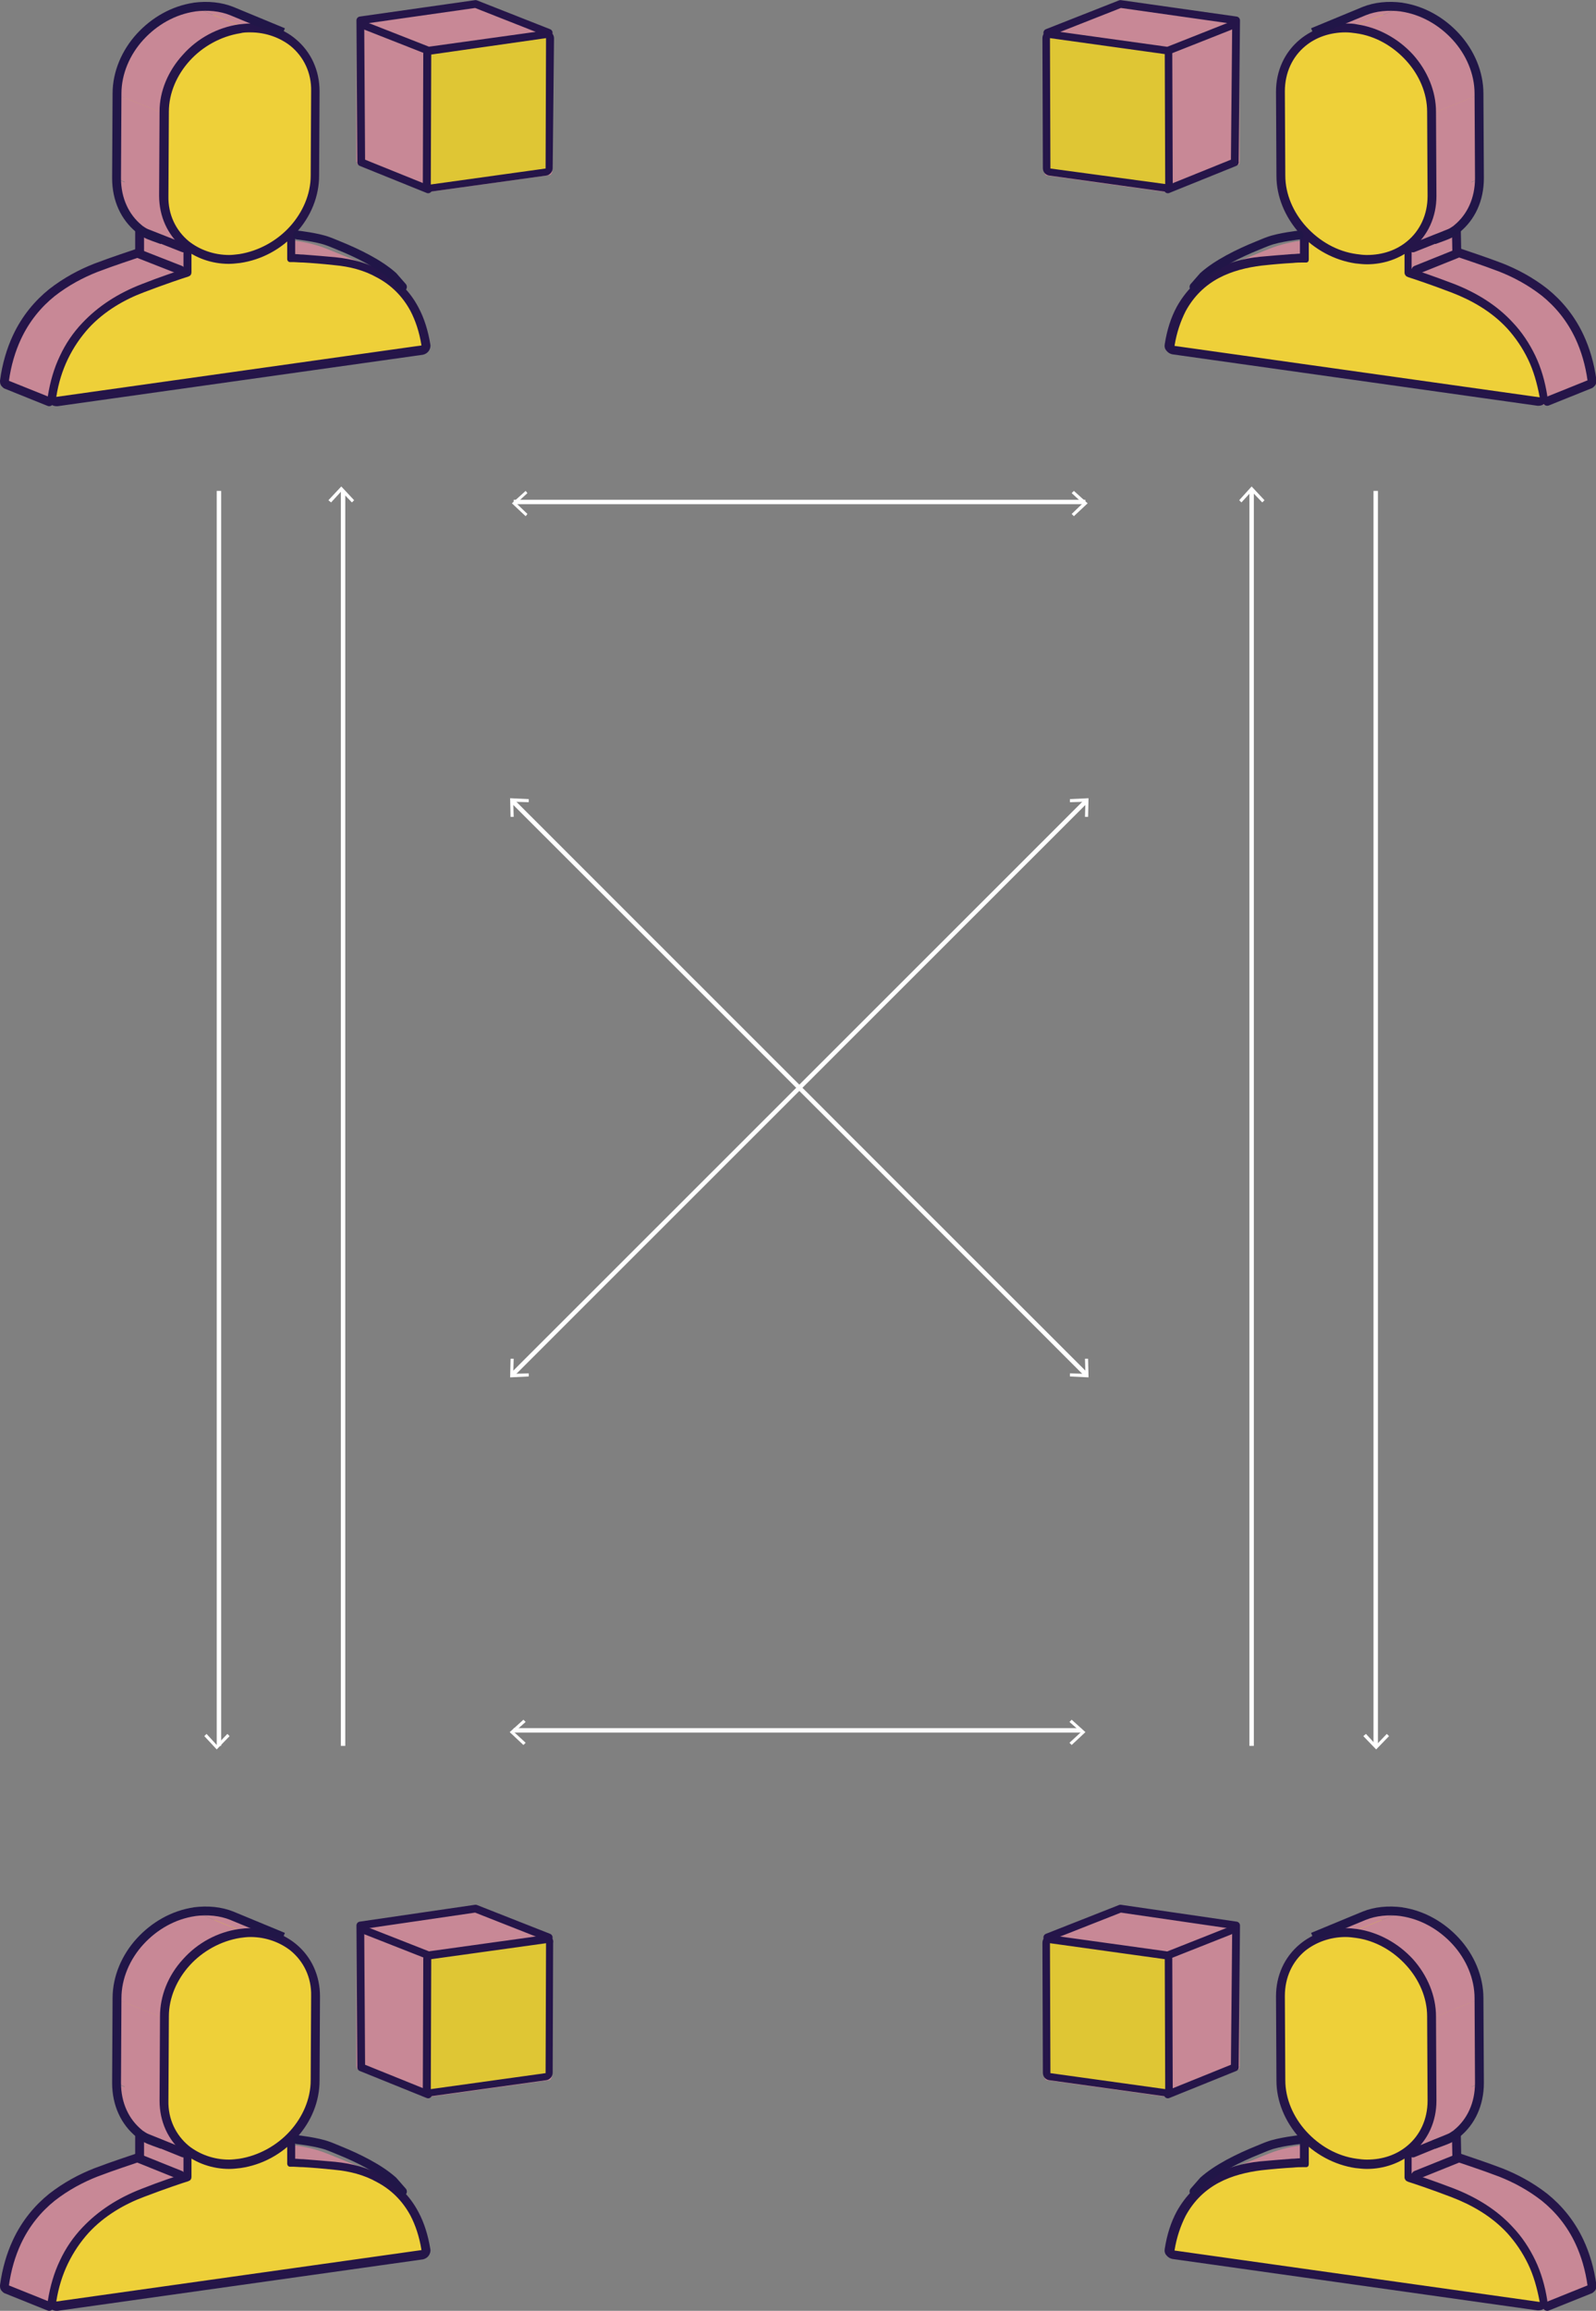 <?xml version="1.0" encoding="utf-8"?>
<!-- Generator: Adobe Illustrator 19.1.0, SVG Export Plug-In . SVG Version: 6.00 Build 0)  -->
<svg version="1.1" id="Layer_1" xmlns="http://www.w3.org/2000/svg" xmlns:xlink="http://www.w3.org/1999/xlink" x="0px" y="0px"
	 viewBox="0 0 360.1 521.1" style="enable-background:new 0 0 360.1 521.1;" xml:space="preserve">
<rect x="0" y="0" width="360.1" height="521.1" fill="#808080" stroke="none"/>
<style type="text/css">
	.st0{fill:none;stroke:#FFFFFF;stroke-miterlimit:10;}
	.st1{fill:#FFFFFF;}
	.st2{fill:#C88896;}
	.st3{fill:#DEC535;}
	.st4{fill:#EED039;}
	.st5{fill:#251549;}
	.st6{fill:none;stroke:#251549;stroke-width:2;stroke-linecap:round;stroke-linejoin:round;stroke-miterlimit:10;}
	.st7{fill:none;stroke:#211648;stroke-width:2;stroke-miterlimit:10;}
	.st8{fill:none;stroke:#211648;stroke-width:2;stroke-linecap:round;stroke-linejoin:round;stroke-miterlimit:10;}
	.st9{fill:#DFC634;}
	.st10{fill:none;stroke:#251549;stroke-width:1.75;stroke-linecap:round;stroke-linejoin:round;stroke-miterlimit:10;}
</style>
<g>
	<g>
		<g>
			<line class="st0" x1="49.4" y1="110.7" x2="49.4" y2="393.7"/>
			<g>
				<polygon class="st1" points="46.1,391.5 46.6,391 48.9,393.5 51.3,391 51.8,391.5 48.9,394.5 				"/>
			</g>
		</g>
	</g>
	<g>
		<g>
			<line class="st0" x1="115.6" y1="310" x2="245.1" y2="180.6"/>
			<g>
				<polygon class="st1" points="119.3,310.4 119.3,309.7 115.8,309.8 115.9,306.4 115.2,306.4 115.1,310.6 				"/>
			</g>
			<g>
				<polygon class="st1" points="245.5,184.2 244.8,184.2 244.9,180.8 241.4,180.9 241.4,180.2 245.6,180 				"/>
			</g>
		</g>
	</g>
	<g>
		<g>
			<line class="st0" x1="245.1" y1="310" x2="115.6" y2="180.6"/>
			<g>
				<polygon class="st1" points="245.5,306.4 244.8,306.4 244.9,309.8 241.4,309.7 241.4,310.4 245.6,310.6 				"/>
			</g>
			<g>
				<polygon class="st1" points="119.3,180.2 119.3,180.9 115.8,180.8 115.9,184.2 115.2,184.2 115.1,180 				"/>
			</g>
		</g>
	</g>
	<g>
		<g>
			<g>
				<path class="st2" d="M83,61.7l-9.9-4c0.7,0.3,1.4,0.6,2.1,1c3,1.6,5.6,4,7.5,7.5c1.1,2.1,2,4.7,2.5,7.8l9.9,4
					c-0.5-3.1-1.4-5.6-2.5-7.8c-1.9-3.5-4.5-5.9-7.5-7.5C84.4,62.3,83.7,62,83,61.7z"/>
			</g>
			<g>
				<path class="st3" d="M83,61.7l-9.9-4c-2.4-1-5-1.5-7.5-1.8c-2.7-0.3-5.2-0.5-7.1-0.6c-0.9-0.1-1.7-0.1-2.2-0.1
					c-0.3,0-0.5,0-0.6,0l9.9,4c0.1,0,0.3,0,0.6,0c0.5,0,1.3,0.1,2.2,0.1c1.8,0.1,4.4,0.3,7.1,0.6C78,60.2,80.6,60.7,83,61.7z"/>
			</g>
			<g>
				<path class="st2" d="M83.6,60.1l-9.9-4c-2.5-1-5.2-1.6-7.8-1.9c-4.3-0.4-8.1-0.6-9.6-0.7l9.9,4c1.5,0.1,5.3,0.3,9.6,0.7
					C78.4,58.5,81.1,59,83.6,60.1z"/>
			</g>
			<g>
				<path class="st3" d="M55.3,55.2l9.9,4c0.1,0,0.1,0,0.2,0c0,0,0.1,0,0.2,0l-9.9-4c-0.1,0-0.2,0-0.2,0
					C55.4,55.2,55.4,55.2,55.3,55.2z"/>
			</g>
			<g>
				<path class="st2" d="M55.3,55.2l9.9,4c-0.3-0.1-0.4-0.4-0.4-0.7l-9.9-4C54.9,54.8,55,55.1,55.3,55.2z"/>
			</g>
			<g>
				<path class="st2" d="M56.4,48.5c-0.5,0.5-1,1-1.5,1.5l9.9,4c0.5-0.5,1-1,1.5-1.5C63.3,51.2,59.3,49.7,56.4,48.5z"/>
			</g>
			<g>
				<polygon class="st2" points="64.8,53.9 54.9,49.9 54.9,54.5 64.8,58.4 				"/>
			</g>
			<g>
				<polygon class="st2" points="70.2,20.6 60.3,16.7 60.3,35.6 70.2,39.6 				"/>
			</g>
			<g>
				<path class="st3" d="M54.9,49.9c-3,2.7-6.7,4.5-10.8,5.1c3.3,1.3,6.6,2.6,9.9,4c4.1-0.6,7.8-2.4,10.8-5.1
					C61.8,52.7,57.9,51.1,54.9,49.9z"/>
			</g>
			<g>
				<path class="st3" d="M44.1,55c-3.1,0.4-6,0.1-8.5-0.9l9.9,4c2.5,1,5.4,1.4,8.5,0.9c-0.3-0.1-0.8-0.3-1.2-0.5
					c-0.4-0.1-0.9-0.3-1.2-0.5c-0.4-0.2-0.9-0.4-1.3-0.5c-0.4-0.2-0.9-0.4-1.3-0.5c-0.4-0.2-0.9-0.4-1.3-0.5
					c-0.2-0.1-0.4-0.2-0.6-0.3c-0.4-0.2-0.9-0.4-1.3-0.5c-0.4-0.1-0.8-0.3-1.2-0.5C44.5,55.2,44.3,55,44.1,55z"/>
			</g>
			<g>
				<path class="st2" d="M36.2,52.5l9.9,4c2.3,0.9,5,1.3,7.9,0.9c4.5-0.6,8.5-3,11.4-6.2c2.9-3.2,4.7-7.3,4.7-11.5l-9.9-4
					c0,4.2-1.8,8.3-4.7,11.5c-2.9,3.2-7,5.5-11.4,6.2C41.2,53.7,38.5,53.4,36.2,52.5z"/>
			</g>
			<g>
				<polygon class="st3" points="38,25.2 28.1,21.2 28,40.2 37.9,44.1 				"/>
			</g>
			<g>
				<path class="st2" d="M36.2,52.5l9.9,4c-1.3-0.5-2.5-1.2-3.5-2.1c-2.9-2.4-4.7-6-4.6-10.2l-9.9-4c0,4.2,1.7,7.8,4.6,10.2
					C33.7,51.2,34.9,52,36.2,52.5z"/>
			</g>
			<g>
				<polygon class="st3" points="43.2,56.9 33.3,53 33.3,57.5 43.2,61.5 				"/>
			</g>
			<g>
				<path class="st2" d="M62,8.3l-9.9-4c1.3,0.5,2.5,1.2,3.5,2.1c2.9,2.4,4.7,6,4.6,10.2l9.9,4c0-4.2-1.7-7.8-4.6-10.2
					C64.5,9.5,63.3,8.8,62,8.3z"/>
			</g>
			<g>
				<path class="st3" d="M52.1,4.3c-2.3-0.9-5-1.3-7.9-0.9l9.9,4C57,7,59.7,7.4,62,8.3C59.1,7.1,55.1,5.5,52.1,4.3z"/>
			</g>
			<g>
				<path class="st3" d="M44.2,3.5c-4.5,0.6-8.5,3-11.4,6.2c3.3,1.3,6.6,2.6,9.9,4c2.9-3.2,7-5.5,11.4-6.2
					C51.2,6.3,47.4,3.9,44.2,3.5z"/>
			</g>
			<g>
				<path class="st3" d="M43.2,61.5l-9.9-4c0,0.4-0.3,0.8-0.6,0.9c0,0-0.1,0-0.2,0.1c-1,0.3-5.2,1.7-9.9,3.5
					c-4.4,1.7-8.9,4.2-12.5,8.1c-1.8,2-3.4,4.3-4.7,7c-1.2,2.5-2,5.3-2.6,8.5l9.9,4c0.5-3.2,1.4-6,2.6-8.5c1.3-2.7,2.9-5,4.7-7
					c3.6-3.9,8.2-6.5,12.5-8.1c4.7-1.8,8.9-3.2,9.9-3.5c0.1,0,0.2-0.1,0.2-0.1C43,62.3,43.2,61.9,43.2,61.5z"/>
			</g>
			<g>
				<polygon class="st3" points="38,25.2 28.1,21.2 27.4,21.3 37.3,25.3 				"/>
			</g>
			<g>
				<polygon class="st2" points="38,25.2 28.1,21.2 27.4,21.3 37.3,25.3 				"/>
			</g>
			<g>
				<polygon class="st2" points="37.3,25.3 27.4,21.3 26.6,21.4 36.5,25.4 				"/>
			</g>
			<g>
				<path class="st3" d="M32.8,9.7c-2.9,3.2-4.7,7.3-4.7,11.5l9.9,4c0-4.2,1.8-8.3,4.7-11.5c-0.3-0.1-0.8-0.3-1.2-0.5
					c-0.4-0.1-0.9-0.3-1.2-0.5c-0.9-0.3-1.7-0.7-2.6-1c-0.4-0.2-0.9-0.4-1.3-0.5c-0.4-0.2-0.9-0.4-1.3-0.5c-0.4-0.1-0.9-0.3-1.2-0.5
					C33.6,10,33.1,9.8,32.8,9.7z"/>
			</g>
			<g>
				<path class="st2" d="M41.8,55.9l0,5.1c-1.5,0.5-5.3,1.7-9.6,3.4c-3.4,1.3-6.9,3.1-10.1,5.7c-3.2,2.6-6.1,6-8.1,10.3
					c-1.4,2.9-2.4,6.3-2.9,10.1c0,0.2,0,0.5,0.2,0.6c0.1,0.2,0.3,0.2,0.6,0.2l42.1-5.9L96,79.5c0.2,0,0.4-0.2,0.6-0.4
					c0.1-0.2,0.2-0.5,0.2-0.7c-0.5-3.7-1.5-6.7-2.8-9.3c-1.4-2.5-3.1-4.5-5-6.1c-3.9-3.1-8.6-4.4-13.1-4.9c-4.3-0.4-8.1-0.6-9.6-0.7
					l0-5.1c-0.5,0.5-1,1-1.5,1.5l0,4.5c0,0.4,0.3,0.7,0.6,0.7c0,0,0.1,0,0.2,0c0.1,0,0.3,0,0.6,0c0.5,0,1.3,0.1,2.2,0.1
					c1.8,0.1,4.4,0.3,7.1,0.6c3.3,0.3,6.6,1.1,9.6,2.8c3,1.6,5.6,4,7.5,7.5c1.1,2.1,2,4.7,2.5,7.8l-41.2,5.8l-41.2,5.8
					c0.5-3.2,1.4-6,2.6-8.5c1.3-2.7,2.9-5,4.7-7c3.6-3.9,8.2-6.5,12.5-8.1c4.7-1.8,8.9-3.2,9.9-3.5c0.1,0,0.2-0.1,0.2-0.1
					c0.4-0.1,0.6-0.5,0.6-0.9l0-4.5C42.7,56.6,42.2,56.3,41.8,55.9z"/>
			</g>
			<g>
				<path class="st2" d="M54.1,5.8c-4.8,0.7-9.2,3.2-12.4,6.7c-3.2,3.5-5.2,8.1-5.2,12.9l0.7-0.1l0.7-0.1c0-4.2,1.8-8.3,4.7-11.5
					c2.9-3.2,7-5.5,11.4-6.2c4.5-0.6,8.5,0.6,11.4,3c2.9,2.4,4.7,6,4.6,10.2l-0.1,19c0,4.2-1.8,8.3-4.7,11.5
					c-2.9,3.2-7,5.5-11.4,6.2c-4.5,0.6-8.5-0.6-11.4-3c-2.9-2.4-4.7-6-4.6-10.2l0.1-19l-0.7,0.1l-0.7,0.1l-0.1,19
					c0,4.8,2,8.8,5.2,11.4c0,0,0.1,0.1,0.1,0.1c0.5,0.4,1,0.7,1.5,1c3,1.8,6.7,2.6,10.8,2.1c4.1-0.6,7.8-2.4,10.8-5.1
					c0.5-0.5,1-1,1.5-1.5c0,0,0.1-0.1,0.1-0.1c3.2-3.5,5.2-8.1,5.2-12.9l0.1-19c0-4.8-2-8.8-5.2-11.4C63.3,6.4,59,5.1,54.1,5.8z"/>
			</g>
			<g>
				<g>
					<polygon class="st2" points="36.5,25.4 26.6,21.4 26.6,40.4 36.5,44.3 					"/>
				</g>
				<g>
					<path class="st2" d="M35.6,54.1l9.9,4c-0.8-0.3-1.5-0.7-2.2-1.1c-0.5-0.3-1-0.7-1.5-1c0,0-0.1-0.1-0.1-0.1
						c-3.2-2.6-5.2-6.7-5.2-11.4l-9.9-4c0,4.8,2,8.8,5.2,11.4c0,0,0.1,0.1,0.1,0.1c0.5,0.4,1,0.7,1.5,1C34,53.4,34.8,53.8,35.6,54.1
						z"/>
				</g>
				<g>
					<polygon class="st2" points="41.8,55.9 31.9,51.9 31.8,57 41.7,61 					"/>
				</g>
				<g>
					<path class="st2" d="M62.7,6.7l-9.9-4c-2.5-1-5.4-1.4-8.5-0.9l9.9,4C57.2,5.3,60.1,5.7,62.7,6.7z"/>
				</g>
				<g>
					<path class="st2" d="M1.6,87.3l9.9,4c-0.1,0-0.2-0.1-0.2-0.2c-0.1-0.2-0.2-0.4-0.2-0.6c0.5-3.8,1.5-7.2,2.9-10.1
						c2.1-4.4,4.9-7.7,8.1-10.3c3.2-2.6,6.7-4.4,10.1-5.7c4.3-1.6,8.1-2.9,9.6-3.4l-9.9-4c-1.5,0.5-5.3,1.7-9.6,3.4
						c-3.4,1.3-6.9,3.1-10.1,5.7c-3.2,2.6-6.1,6-8.1,10.3c-1.4,2.9-2.4,6.3-2.9,10.1c0,0.2,0,0.5,0.2,0.6
						C1.4,87.2,1.5,87.3,1.6,87.3z"/>
				</g>
				<g>
					<path class="st2" d="M54.1,5.8l-9.9-4C39.4,2.5,35,5,31.8,8.5c-3.2,3.5-5.2,8.1-5.2,12.9l9.9,4c0-4.8,2-9.4,5.2-12.9
						C44.9,8.9,49.3,6.4,54.1,5.8z"/>
				</g>
			</g>
			<g>
				<g>
					<path class="st4" d="M12.7,90.5c-0.3,0-0.5-0.1-0.7-0.3c-0.2-0.2-0.3-0.5-0.3-0.9c0.5-3.2,1.4-6.1,2.6-8.7
						c1.3-2.7,2.9-5.1,4.9-7.2c3.3-3.6,7.7-6.4,12.9-8.4c4.9-1.9,9.1-3.3,10-3.5c0.1,0,0.1,0,0.1,0l0-5.5c0-0.4,0.2-0.7,0.5-0.9
						c0.2-0.1,0.3-0.1,0.5-0.1c0.2,0,0.4,0,0.5,0.1c2.1,1.3,5.2,3,8.7,3c0.5,0,1,0,1.5-0.1c4-0.6,7.8-3.6,10.3-5.8
						c0.2-0.2,0.4-0.3,0.7-0.3c0.1,0,0.3,0,0.4,0.1c0.4,0.2,0.6,0.5,0.6,0.9l0,5.3c0.1,0,0.3,0,0.5,0c0.5,0,1.3,0.1,2.2,0.1
						c2.5,0.2,4.9,0.3,7.1,0.6c3.8,0.4,7.2,1.4,10,2.9c3.4,1.8,6.1,4.5,7.9,7.9c1.2,2.3,2.1,5,2.6,8.1c0,0.3,0,0.5-0.2,0.8
						c-0.2,0.2-0.4,0.4-0.7,0.4L12.8,90.5C12.8,90.5,12.7,90.5,12.7,90.5z"/>
					<path class="st5" d="M64.8,52.9L64.8,52.9 M64.8,52.9l0,5.5c0,0.4,0.3,0.7,0.6,0.7c0,0,0.1,0,0.2,0c0.1,0,0.3,0,0.6,0
						c0.5,0,1.3,0.1,2.2,0.1c1.8,0.1,4.4,0.3,7.1,0.6c3.3,0.3,6.6,1.1,9.6,2.8c3,1.6,5.6,4,7.5,7.5c1.1,2.1,2,4.7,2.5,7.8l-41.2,5.8
						l-41.2,5.8c0.5-3.2,1.4-6,2.6-8.5c1.3-2.7,2.9-5,4.7-7c3.6-3.9,8.2-6.5,12.5-8.1c4.7-1.8,8.9-3.2,9.9-3.5
						c0.1,0,0.2-0.1,0.2-0.1c0.4-0.1,0.6-0.5,0.6-0.9l0-5.5c2.6,1.6,5.7,3.1,9.2,3.1c0.5,0,1.1,0,1.6-0.1
						C58.1,58.4,61.8,55.6,64.8,52.9 M64.8,50.9C64.8,50.9,64.7,50.9,64.8,50.9c-0.6,0-1,0.2-1.3,0.5c-2.4,2.1-6,5.1-9.7,5.6
						c-0.4,0.1-0.9,0.1-1.3,0.1c-3.2,0-6.2-1.6-8.1-2.8c-0.3-0.2-0.7-0.3-1-0.3c-0.3,0-0.7,0.1-1,0.3c-0.6,0.4-1,1-1,1.7l0,4.7
						c-1.5,0.5-5.2,1.7-9.5,3.4c-5.4,2.1-9.8,5-13.3,8.7c-2.1,2.2-3.8,4.7-5.1,7.5c-1.3,2.7-2.2,5.8-2.7,9c-0.1,0.6,0.1,1.3,0.5,1.7
						c0.4,0.4,0.9,0.6,1.4,0.6c0.1,0,0.2,0,0.3,0l41.2-5.8l41.2-5.8c0.5-0.1,1-0.4,1.3-0.8c0.3-0.4,0.5-1,0.4-1.5
						c-0.5-3.1-1.4-6-2.7-8.4c-1.9-3.6-4.7-6.4-8.4-8.3c-2.9-1.6-6.4-2.6-10.4-3c-2.2-0.2-4.6-0.4-7.2-0.6c-0.7,0-1.3-0.1-1.8-0.1
						l0-4.2c0,0,0-0.1,0-0.1C66.8,51.8,65.9,50.9,64.8,50.9C64.8,50.9,64.8,50.9,64.8,50.9L64.8,50.9z"/>
				</g>
			</g>
			<g>
				<g>
					<path class="st4" d="M51.7,58.5c-3.6,0-7.1-1.2-9.7-3.4c-3.2-2.7-5-6.6-5-11l0.1-19c0-4.3,1.8-8.7,5-12.2
						c3.2-3.5,7.5-5.9,12-6.5c0.8-0.1,1.7-0.2,2.5-0.2c3.6,0,7.1,1.2,9.7,3.4c3.2,2.7,5,6.6,5,11l-0.1,19c0,4.3-1.8,8.7-5,12.2
						c-3.2,3.5-7.5,5.9-12,6.5C53.3,58.4,52.5,58.5,51.7,58.5z"/>
					<path class="st5" d="M56.5,7.3c3.5,0,6.7,1.2,9.1,3.1c2.9,2.4,4.7,6,4.6,10.2l-0.1,19c0,4.2-1.8,8.3-4.7,11.5
						c-2.9,3.2-7,5.5-11.4,6.2c-0.8,0.1-1.6,0.2-2.3,0.2c-3.5,0-6.7-1.2-9.1-3.1c-2.9-2.4-4.7-6-4.6-10.2l0.1-19
						c0-4.2,1.8-8.3,4.7-11.5c2.9-3.2,7-5.5,11.4-6.2C54.9,7.3,55.7,7.3,56.5,7.3 M56.5,5.3c-0.9,0-1.7,0.1-2.6,0.2
						c-4.8,0.7-9.3,3.1-12.6,6.8C37.9,16,36,20.6,36,25.1l-0.1,19c0,4.7,1.9,8.9,5.4,11.8c2.8,2.3,6.5,3.6,10.3,3.6
						c0.9,0,1.7-0.1,2.6-0.2c4.8-0.7,9.3-3.1,12.6-6.8c3.4-3.7,5.2-8.3,5.2-12.9l0.1-19c0-4.7-1.9-8.9-5.4-11.8
						C64,6.5,60.4,5.3,56.5,5.3L56.5,5.3z"/>
				</g>
			</g>
			<polyline class="st6" points="41.4,55.9 31.5,52 31.5,57.1 			"/>
			<path class="st6" d="M40.7,60.9L31,57.1c-1.4,0.5-5.2,1.7-9.4,3.3c-3.3,1.3-6.7,3.1-9.9,5.6c-3.1,2.5-5.9,5.8-7.9,10.1
				c-1.3,2.8-2.3,6.1-2.8,9.8c0,0.2,0,0.5,0.2,0.6c0.1,0.1,0.1,0.1,0.2,0.2l9.7,3.9"/>
			<path class="st7" d="M36.6,54.1c-0.8-0.3-2.9-1-3.6-1.4c-0.5-0.3-1-0.7-1.5-1c0,0-0.1-0.1-0.1-0.1c-3.2-2.6-5.1-6.6-5.1-11.4
				v-0.1l0.1-18.9v-0.1c0-4.7,2-9.3,5.2-12.8c3.2-3.5,7.5-6,12.3-6.7l-0.1,0c3.1-0.4,6-0.1,8.5,0.9l11.6,4.8"/>
			<path class="st8" d="M67.1,53c0,0,4.5,0.5,6.9,1.4c0.6,0.2,1.5,0.6,2.5,1c4.2,1.7,9.1,4.1,12.2,6.9l2.1,2.4"/>
		</g>
		<g>
			<g>
				<path class="st2" d="M124.3,6.9l-15.3-6.1c-0.1,0-0.2-0.1-0.3,0L124,6.9C124.1,6.9,124.2,6.9,124.3,6.9z"/>
			</g>
			<g>
				<polygon class="st2" points="123.2,8.6 107.9,2.5 107.8,31.8 123.1,38 				"/>
			</g>
			<g>
				<polygon class="st3" points="97.3,12.3 82,6.1 81.9,35.5 97.2,41.6 				"/>
			</g>
			<g>
				<polygon class="st2" points="123.1,38 107.8,31.8 81.9,35.5 97.2,41.6 				"/>
			</g>
			<g>
				<path class="st2" d="M80.9,37.2l15.3,6.1c-0.1,0-0.1-0.1-0.2-0.1c-0.1-0.1-0.2-0.3-0.2-0.5l-15.3-6.1c0,0.2,0.1,0.4,0.2,0.5
					C80.7,37.1,80.8,37.1,80.9,37.2z"/>
			</g>
			<g>
				<polygon class="st3" points="123.2,8.6 107.9,2.5 82,6.1 97.3,12.3 				"/>
			</g>
			<g>
				<polygon class="st2" points="124,6.9 108.1,1.4 81.3,4.6 96.6,10.7 				"/>
			</g>
			<g>
				<polygon class="st2" points="95.9,11.7 80.5,5.5 80.4,36.5 95.8,42.6 				"/>
			</g>
			<g>
				<path class="st2" d="M96.6,10.7L81.3,4.6c-0.2,0-0.4,0.1-0.5,0.3l15.3,6.1C96.2,10.9,96.4,10.8,96.6,10.7z"/>
			</g>
			<g>
				<path class="st2" d="M96.1,11.1L80.7,4.9c-0.1,0.2-0.2,0.4-0.2,0.6l15.3,6.1C95.9,11.4,96,11.2,96.1,11.1z"/>
			</g>
			<g>
				<path class="st2" d="M96.6,10.7L124,6.9c0.2,0,0.4,0,0.5,0.2c0.1,0.1,0.2,0.3,0.2,0.5l-0.1,31c0,0.2-0.1,0.4-0.2,0.6
					c-0.1,0.2-0.3,0.3-0.5,0.3l-27.3,3.8c-0.2,0-0.4,0-0.5-0.2s-0.2-0.3-0.2-0.5l0.1-31c0-0.2,0.1-0.4,0.2-0.6
					C96.2,10.9,96.4,10.8,96.6,10.7z M97.2,41.6l25.9-3.6l0.1-29.3l-25.9,3.6L97.2,41.6"/>
			</g>
			<g>
				<g>
					<path class="st9" d="M97.2,42.5c-0.2,0-0.4-0.1-0.6-0.2c-0.2-0.2-0.3-0.4-0.3-0.7l0.1-29.3c0-0.4,0.3-0.8,0.8-0.9l25.9-3.6
						c0,0,0.1,0,0.1,0c0.2,0,0.4,0.1,0.6,0.2c0.2,0.2,0.3,0.4,0.3,0.7L124,38c0,0.4-0.3,0.8-0.8,0.9l-25.9,3.6
						C97.3,42.5,97.3,42.5,97.2,42.5z"/>
					<path class="st5" d="M123.2,8.6L123.2,8.6 M123.2,8.6L123.1,38l-25.9,3.6l0.1-29.3L123.2,8.6 M123.2,6.9
						C123.2,6.9,123.2,6.9,123.2,6.9c-0.1,0-0.2,0-0.3,0l-25.9,3.6c-0.9,0.1-1.5,0.9-1.5,1.7l-0.1,29.3c0,0.5,0.2,1,0.6,1.3
						c0.3,0.3,0.7,0.4,1.1,0.4c0.1,0,0.2,0,0.2,0l25.9-3.6c0.9-0.1,1.5-0.9,1.5-1.7L125,8.7c0,0,0-0.1,0-0.1
						C125,7.7,124.2,6.9,123.2,6.9C123.2,6.9,123.2,6.9,123.2,6.9L123.2,6.9z"/>
				</g>
			</g>
			<polyline class="st10" points="123.8,7.4 107.3,0.9 81.3,4.6 81.5,36.6 96.6,42.7 			"/>
			<line class="st10" x1="96.6" y1="11.4" x2="82.6" y2="5.9"/>
		</g>
	</g>
	<g>
		<g>
			<g>
				<path class="st2" d="M277.1,61.7l9.9-4c-0.7,0.3-1.4,0.6-2.1,1c-3,1.6-5.6,4-7.5,7.5c-1.1,2.1-2,4.7-2.5,7.8l-9.9,4
					c0.5-3.1,1.4-5.6,2.5-7.8c1.9-3.5,4.5-5.9,7.5-7.5C275.7,62.3,276.4,62,277.1,61.7z"/>
			</g>
			<g>
				<path class="st3" d="M277.1,61.7l9.9-4c2.4-1,5-1.5,7.5-1.8c2.7-0.3,5.2-0.5,7.1-0.6c0.9-0.1,1.7-0.1,2.2-0.1c0.3,0,0.5,0,0.6,0
					l-9.9,4c-0.1,0-0.3,0-0.6,0c-0.5,0-1.3,0.1-2.2,0.1c-1.8,0.1-4.4,0.3-7.1,0.6C282.1,60.2,279.5,60.7,277.1,61.7z"/>
			</g>
			<g>
				<path class="st2" d="M276.5,60.1l9.9-4c2.5-1,5.2-1.6,7.8-1.9c4.3-0.4,8.1-0.6,9.6-0.7l-9.9,4c-1.5,0.1-5.3,0.3-9.6,0.7
					C281.7,58.5,279,59,276.5,60.1z"/>
			</g>
			<g>
				<path class="st3" d="M304.8,55.2l-9.9,4c-0.1,0-0.1,0-0.2,0c0,0-0.1,0-0.2,0l9.9-4c0.1,0,0.2,0,0.2,0
					C304.7,55.2,304.8,55.2,304.8,55.2z"/>
			</g>
			<g>
				<path class="st2" d="M304.8,55.2l-9.9,4c0.3-0.1,0.4-0.4,0.4-0.7l9.9-4C305.2,54.8,305.1,55.1,304.8,55.2z"/>
			</g>
			<g>
				<path class="st2" d="M303.7,48.5c0.5,0.5,1,1,1.5,1.5l-9.9,4c-0.5-0.5-1-1-1.5-1.5C296.8,51.2,300.8,49.7,303.7,48.5z"/>
			</g>
			<g>
				<polygon class="st2" points="295.3,53.9 305.2,49.9 305.2,54.5 295.3,58.4 				"/>
			</g>
			<g>
				<polygon class="st2" points="289.9,20.6 299.8,16.7 299.9,35.6 290,39.6 				"/>
			</g>
			<g>
				<path class="st3" d="M305.2,49.9c3,2.7,6.7,4.5,10.8,5.1c-3.3,1.3-6.6,2.6-9.9,4c-4.1-0.6-7.8-2.4-10.8-5.1
					C298.3,52.7,302.3,51.1,305.2,49.9z"/>
			</g>
			<g>
				<path class="st3" d="M316,55c3.1,0.4,6,0.1,8.5-0.9l-9.9,4c-2.5,1-5.4,1.4-8.5,0.9c0.3-0.1,0.8-0.3,1.2-0.5
					c0.4-0.1,0.9-0.3,1.2-0.5c0.4-0.2,0.9-0.4,1.3-0.5c0.4-0.2,0.9-0.4,1.3-0.5c0.4-0.2,0.9-0.4,1.3-0.5c0.2-0.1,0.4-0.2,0.6-0.3
					c0.4-0.2,0.9-0.4,1.3-0.5c0.4-0.1,0.8-0.3,1.2-0.5C315.6,55.2,315.8,55,316,55z"/>
			</g>
			<g>
				<path class="st2" d="M323.9,52.5l-9.9,4c-2.3,0.9-5,1.3-7.9,0.9c-4.5-0.6-8.5-3-11.4-6.2c-2.9-3.2-4.7-7.3-4.7-11.5l9.9-4
					c0,4.2,1.8,8.3,4.7,11.5c2.9,3.2,7,5.5,11.4,6.2C318.9,53.7,321.6,53.4,323.9,52.5z"/>
			</g>
			<g>
				<polygon class="st3" points="322.1,25.2 332,21.2 332.1,40.2 322.2,44.1 				"/>
			</g>
			<g>
				<path class="st2" d="M323.9,52.5l-9.9,4c1.3-0.5,2.5-1.2,3.5-2.1c2.9-2.4,4.7-6,4.6-10.2l9.9-4c0,4.2-1.7,7.8-4.6,10.2
					C326.4,51.2,325.2,52,323.9,52.5z"/>
			</g>
			<g>
				<polygon class="st3" points="316.9,56.9 326.8,53 326.8,57.5 316.9,61.5 				"/>
			</g>
			<g>
				<path class="st2" d="M298.1,8.3l9.9-4c-1.3,0.5-2.5,1.2-3.5,2.1c-2.9,2.4-4.7,6-4.6,10.2l-9.9,4c0-4.2,1.7-7.8,4.6-10.2
					C295.6,9.5,296.8,8.8,298.1,8.3z"/>
			</g>
			<g>
				<path class="st3" d="M308,4.3c2.3-0.9,5-1.3,7.9-0.9l-9.9,4c-2.9-0.4-5.6-0.1-7.9,0.9C301.1,7.1,305,5.5,308,4.3z"/>
			</g>
			<g>
				<path class="st3" d="M315.9,3.5c4.5,0.6,8.5,3,11.4,6.2c-3.3,1.3-6.6,2.6-9.9,4c-2.9-3.2-7-5.5-11.4-6.2
					C308.9,6.3,312.7,3.9,315.9,3.5z"/>
			</g>
			<g>
				<path class="st3" d="M316.9,61.5l9.9-4c0,0.4,0.3,0.8,0.6,0.9c0,0,0.1,0,0.2,0.1c1,0.3,5.2,1.7,9.9,3.5
					c4.4,1.7,8.9,4.2,12.5,8.1c1.8,2,3.4,4.3,4.7,7c1.2,2.5,2,5.3,2.6,8.5l-9.9,4c-0.5-3.2-1.4-6-2.6-8.5c-1.3-2.7-2.9-5-4.7-7
					c-3.6-3.9-8.2-6.5-12.5-8.1c-4.7-1.8-8.9-3.2-9.9-3.5c-0.1,0-0.2-0.1-0.2-0.1C317.2,62.3,316.9,61.9,316.9,61.5z"/>
			</g>
			<g>
				<polygon class="st3" points="322.1,25.2 332,21.2 332.8,21.3 322.9,25.3 				"/>
			</g>
			<g>
				<polygon class="st2" points="322.1,25.2 332,21.2 332.8,21.3 322.9,25.3 				"/>
			</g>
			<g>
				<polygon class="st2" points="322.9,25.3 332.8,21.3 333.5,21.4 323.6,25.4 				"/>
			</g>
			<g>
				<path class="st3" d="M327.3,9.7c2.9,3.2,4.7,7.3,4.7,11.5l-9.9,4c0-4.2-1.8-8.3-4.7-11.5c0.3-0.1,0.8-0.3,1.2-0.5
					c0.4-0.1,0.9-0.3,1.2-0.5c0.9-0.3,1.7-0.7,2.6-1c0.4-0.2,0.9-0.4,1.3-0.5c0.4-0.2,0.9-0.4,1.3-0.5c0.4-0.1,0.9-0.3,1.2-0.5
					C326.5,10,327,9.8,327.3,9.7z"/>
			</g>
			<g>
				<path class="st2" d="M318.4,55.9l0,5.1c1.5,0.5,5.3,1.7,9.6,3.4c3.4,1.3,6.9,3.1,10.1,5.7c3.2,2.6,6.1,6,8.1,10.3
					c1.4,2.9,2.4,6.3,2.9,10.1c0,0.2,0,0.5-0.2,0.6c-0.1,0.2-0.3,0.2-0.6,0.2l-42.1-5.9l-42.1-5.9c-0.2,0-0.4-0.2-0.6-0.4
					c-0.1-0.2-0.2-0.5-0.2-0.7c0.5-3.7,1.5-6.7,2.8-9.3c1.4-2.5,3.1-4.5,5-6.1c3.9-3.1,8.6-4.4,13.1-4.9c4.3-0.4,8.1-0.6,9.6-0.7
					l0-5.1c0.5,0.5,1,1,1.5,1.5l0,4.5c0,0.4-0.3,0.7-0.6,0.7c0,0-0.1,0-0.2,0c-0.1,0-0.3,0-0.6,0c-0.5,0-1.3,0.1-2.2,0.1
					c-1.8,0.1-4.4,0.3-7.1,0.6c-3.3,0.3-6.6,1.1-9.6,2.8c-3,1.6-5.6,4-7.5,7.5c-1.1,2.1-2,4.7-2.5,7.8l41.2,5.8l41.2,5.8
					c-0.5-3.2-1.4-6-2.6-8.5c-1.3-2.7-2.9-5-4.7-7c-3.6-3.9-8.2-6.5-12.5-8.1c-4.7-1.8-8.9-3.2-9.9-3.5c-0.1,0-0.2-0.1-0.2-0.1
					c-0.4-0.1-0.6-0.5-0.6-0.9l0-4.5C317.4,56.6,317.9,56.3,318.4,55.9z"/>
			</g>
			<g>
				<path class="st2" d="M306,5.8c4.8,0.7,9.2,3.2,12.4,6.7c3.2,3.5,5.2,8.1,5.2,12.9l-0.7-0.1l-0.7-0.1c0-4.2-1.8-8.3-4.7-11.5
					c-2.9-3.2-7-5.5-11.4-6.2c-4.5-0.6-8.5,0.6-11.4,3c-2.9,2.4-4.7,6-4.6,10.2l0.1,19c0,4.2,1.8,8.3,4.7,11.5
					c2.9,3.2,7,5.5,11.4,6.2c4.5,0.6,8.5-0.6,11.4-3c2.9-2.4,4.7-6,4.6-10.2l-0.1-19l0.7,0.1l0.7,0.1l0.1,19c0,4.8-2,8.8-5.2,11.4
					c0,0-0.1,0.1-0.1,0.1c-0.5,0.4-1,0.7-1.5,1c-3,1.8-6.7,2.6-10.8,2.1c-4.1-0.6-7.8-2.4-10.8-5.1c-0.5-0.5-1-1-1.5-1.5
					c0,0-0.1-0.1-0.1-0.1c-3.2-3.5-5.2-8.1-5.2-12.9l-0.1-19c0-4.8,2-8.8,5.2-11.4C296.8,6.4,301.1,5.1,306,5.8z"/>
			</g>
			<g>
				<g>
					<polygon class="st2" points="323.6,25.4 333.5,21.4 333.6,40.4 323.7,44.3 					"/>
				</g>
				<g>
					<path class="st2" d="M324.5,54.1l-9.9,4c0.8-0.3,1.5-0.7,2.2-1.1c0.5-0.3,1-0.7,1.5-1c0,0,0.1-0.1,0.1-0.1
						c3.2-2.6,5.2-6.7,5.2-11.4l9.9-4c0,4.8-2,8.8-5.2,11.4c0,0-0.1,0.1-0.1,0.1c-0.5,0.4-1,0.7-1.5,1
						C326.1,53.4,325.3,53.8,324.5,54.1z"/>
				</g>
				<g>
					<polygon class="st2" points="318.4,55.9 328.3,51.9 328.3,57 318.4,61 					"/>
				</g>
				<g>
					<path class="st2" d="M297.4,6.7l9.9-4c2.5-1,5.4-1.4,8.5-0.9l-9.9,4C302.9,5.3,300,5.7,297.4,6.7z"/>
				</g>
				<g>
					<path class="st2" d="M358.5,87.3l-9.9,4c0.1,0,0.2-0.1,0.2-0.2c0.1-0.2,0.2-0.4,0.2-0.6c-0.5-3.8-1.5-7.2-2.9-10.1
						c-2.1-4.4-4.9-7.7-8.1-10.3c-3.2-2.6-6.7-4.4-10.1-5.7c-4.3-1.6-8.1-2.9-9.6-3.4l9.9-4c1.5,0.5,5.3,1.7,9.6,3.4
						c3.4,1.3,6.9,3.1,10.1,5.7c3.2,2.6,6.1,6,8.1,10.3c1.4,2.9,2.4,6.3,2.9,10.1c0,0.2,0,0.5-0.2,0.6
						C358.7,87.2,358.6,87.3,358.5,87.3z"/>
				</g>
				<g>
					<path class="st2" d="M306,5.8l9.9-4c4.8,0.7,9.2,3.2,12.4,6.7c3.2,3.5,5.2,8.1,5.2,12.9l-9.9,4c0-4.8-2-9.4-5.2-12.9
						C315.2,8.9,310.8,6.4,306,5.8z"/>
				</g>
			</g>
			<g>
				<g>
					<path class="st4" d="M347.4,90.5c0,0-0.1,0-0.1,0l-82.5-11.6c-0.3,0-0.5-0.2-0.7-0.4c-0.2-0.2-0.2-0.5-0.2-0.8
						c0.5-3,1.4-5.8,2.6-8.1c1.8-3.4,4.5-6.1,7.9-7.9c2.8-1.5,6.2-2.5,10-2.9c2.2-0.2,4.6-0.4,7.1-0.6c0.9-0.1,1.7-0.1,2.2-0.1
						c0.2,0,0.4,0,0.5,0l0-5.3c0-0.4,0.2-0.8,0.6-0.9c0.1-0.1,0.3-0.1,0.4-0.1c0.2,0,0.5,0.1,0.7,0.3c2.5,2.2,6.3,5.3,10.3,5.8
						c0.5,0.1,1,0.1,1.5,0.1c3.5,0,6.6-1.7,8.7-3c0.2-0.1,0.3-0.1,0.5-0.1c0.2,0,0.3,0,0.5,0.1c0.3,0.2,0.5,0.5,0.5,0.9l0,5.5
						c0,0,0.1,0,0.2,0.1c0.8,0.3,5.1,1.6,9.9,3.5c5.2,2,9.6,4.8,12.9,8.4c2,2.1,3.6,4.6,4.9,7.2c1.2,2.6,2.1,5.6,2.6,8.7
						c0,0.3-0.1,0.6-0.3,0.9C347.9,90.4,347.7,90.5,347.4,90.5z"/>
					<path class="st5" d="M295.3,52.9c3,2.7,6.7,5.5,10.8,6.1c0.5,0.1,1.1,0.1,1.6,0.1c3.4,0,6.6-1.5,9.2-3.1l0,5.5
						c0,0.4,0.3,0.8,0.6,0.9c0,0,0.1,0,0.2,0.1c1,0.3,5.2,1.7,9.9,3.5c4.4,1.7,8.9,4.2,12.5,8.1c1.8,2,3.4,4.3,4.7,7
						c1.2,2.5,2,5.3,2.6,8.5l-41.2-5.8L265,78c0.5-3.1,1.4-5.6,2.5-7.8c1.9-3.5,4.5-5.9,7.5-7.5c3-1.6,6.4-2.4,9.6-2.8
						c2.7-0.3,5.2-0.5,7.1-0.6c0.9-0.1,1.7-0.1,2.2-0.1c0.3,0,0.5,0,0.6,0c0.1,0,0.2,0,0.2,0c0.4,0,0.6-0.3,0.6-0.7L295.3,52.9
						 M295.3,50.9c-0.3,0-0.6,0.1-0.8,0.2c-0.7,0.3-1.2,1-1.2,1.8l0,4.3c-0.5,0-1.1,0.1-1.8,0.1c-2.6,0.2-5,0.4-7.2,0.6
						c-3.9,0.4-7.4,1.4-10.4,3c-3.6,1.9-6.4,4.7-8.4,8.3c-1.3,2.4-2.2,5.2-2.7,8.4c-0.1,0.5,0,1.1,0.4,1.5c0.3,0.4,0.8,0.7,1.3,0.8
						l41.2,5.8l41.2,5.8c0.1,0,0.2,0,0.3,0c0.5,0,1-0.2,1.4-0.6c0.4-0.5,0.6-1.1,0.5-1.7c-0.5-3.2-1.4-6.3-2.7-9
						c-1.3-2.7-3-5.3-5.1-7.5c-3.4-3.7-7.9-6.6-13.3-8.7c-4.2-1.6-8-2.9-9.5-3.4l0-4.7c0-0.7-0.4-1.4-1-1.7c-0.3-0.2-0.6-0.3-1-0.3
						c-0.4,0-0.7,0.1-1,0.3c-2,1.2-4.9,2.8-8.1,2.8c-0.4,0-0.9,0-1.3-0.1c-3.7-0.5-7.3-3.4-9.7-5.6
						C296.3,51.1,295.8,50.9,295.3,50.9L295.3,50.9z"/>
				</g>
			</g>
			<g>
				<g>
					<path class="st4" d="M308.5,58.5c-0.8,0-1.7-0.1-2.5-0.2c-4.6-0.6-8.8-2.9-12-6.5c-3.2-3.5-5-7.9-5-12.2l-0.1-19
						c0-4.4,1.8-8.3,5-11c2.6-2.2,6.1-3.4,9.7-3.4c0.8,0,1.7,0.1,2.5,0.2c4.6,0.6,8.8,2.9,12,6.5c3.2,3.5,5,7.9,5,12.2l0.1,19
						c0,4.4-1.8,8.3-5,11C315.6,57.3,312.1,58.5,308.5,58.5z"/>
					<path class="st5" d="M303.6,7.3c0.8,0,1.6,0.1,2.3,0.2c4.5,0.6,8.5,3,11.4,6.2c2.9,3.2,4.7,7.3,4.7,11.5l0.1,19
						c0,4.2-1.7,7.8-4.6,10.2c-2.4,2-5.5,3.1-9.1,3.1c-0.8,0-1.6-0.1-2.3-0.2c-4.5-0.6-8.5-3-11.4-6.2c-2.9-3.2-4.7-7.3-4.7-11.5
						l-0.1-19c0-4.2,1.7-7.8,4.6-10.2C296.9,8.4,300.1,7.3,303.6,7.3 M303.6,5.3C303.6,5.3,303.6,5.3,303.6,5.3
						c-3.9,0-7.5,1.3-10.3,3.6c-3.5,2.9-5.4,7.1-5.4,11.8l0.1,19c0,4.6,1.9,9.2,5.2,12.9c3.4,3.7,7.9,6.1,12.6,6.8
						c0.9,0.1,1.8,0.2,2.6,0.2c3.9,0,7.5-1.3,10.3-3.6c3.5-2.9,5.4-7.1,5.4-11.8l-0.1-19c0-4.6-1.9-9.2-5.2-12.9
						c-3.4-3.7-7.9-6.1-12.6-6.8C305.4,5.3,304.5,5.3,303.6,5.3L303.6,5.3z"/>
				</g>
			</g>
			<polyline class="st6" points="318.8,55.9 328.6,52 328.7,57.1 			"/>
			<path class="st6" d="M319.5,60.9l9.7-3.9c1.4,0.5,5.2,1.7,9.4,3.3c3.3,1.3,6.7,3.1,9.9,5.6c3.1,2.5,5.9,5.8,7.9,10.1
				c1.3,2.8,2.3,6.1,2.8,9.8c0,0.2,0,0.5-0.2,0.6c-0.1,0.1-0.1,0.1-0.2,0.2l-9.7,3.9"/>
			<path class="st7" d="M323.5,54.1c0.8-0.3,2.9-1,3.6-1.4c0.5-0.3,1-0.7,1.5-1c0,0,0.1-0.1,0.1-0.1c3.2-2.6,5.1-6.6,5.1-11.4v-0.1
				l-0.1-18.9v-0.1c0-4.7-2-9.3-5.2-12.8c-3.2-3.5-7.5-6-12.3-6.7l0.1,0c-3.1-0.4-6-0.1-8.5,0.9l-11.6,4.8"/>
			<path class="st8" d="M293.1,53c0,0-4.5,0.5-6.9,1.4c-0.6,0.2-1.5,0.6-2.5,1c-4.2,1.7-9.1,4.1-12.2,6.9l-2.1,2.4"/>
		</g>
		<g>
			<g>
				<path class="st2" d="M235.9,6.9l15.3-6.1c0.1,0,0.2-0.1,0.3,0l-15.3,6.1C236.1,6.9,236,6.9,235.9,6.9z"/>
			</g>
			<g>
				<polygon class="st2" points="236.9,8.6 252.2,2.5 252.3,31.8 237,38 				"/>
			</g>
			<g>
				<polygon class="st3" points="262.8,12.3 278.1,6.1 278.2,35.5 262.9,41.6 				"/>
			</g>
			<g>
				<polygon class="st2" points="237,38 252.3,31.8 278.2,35.5 262.9,41.6 				"/>
			</g>
			<g>
				<path class="st2" d="M279.3,37.2l-15.3,6.1c0.1,0,0.1-0.1,0.2-0.1c0.1-0.1,0.2-0.3,0.2-0.5l15.3-6.1c0,0.2-0.1,0.4-0.2,0.5
					C279.4,37.1,279.3,37.1,279.3,37.2z"/>
			</g>
			<g>
				<polygon class="st3" points="236.9,8.6 252.2,2.5 278.1,6.1 262.8,12.3 				"/>
			</g>
			<g>
				<polygon class="st2" points="236.2,6.9 252,1.4 278.9,4.6 263.5,10.7 				"/>
			</g>
			<g>
				<polygon class="st2" points="264.2,11.7 279.6,5.5 279.7,36.5 264.3,42.6 				"/>
			</g>
			<g>
				<path class="st2" d="M263.5,10.7l15.3-6.1c0.2,0,0.4,0.1,0.5,0.3L264,11.1C263.9,10.9,263.7,10.8,263.5,10.7z"/>
			</g>
			<g>
				<path class="st2" d="M264,11.1l15.3-6.1c0.1,0.2,0.2,0.4,0.2,0.6l-15.3,6.1C264.2,11.4,264.2,11.2,264,11.1z"/>
			</g>
			<g>
				<path class="st2" d="M264,11.1c0.1,0.2,0.2,0.4,0.2,0.6l0.1,31c0,0.2-0.1,0.4-0.2,0.5c-0.1,0.1-0.3,0.2-0.5,0.2l-27.3-3.8
					c-0.2,0-0.4-0.1-0.5-0.3c-0.1-0.2-0.2-0.4-0.2-0.6l-0.1-31c0-0.2,0.1-0.4,0.2-0.5c0.1-0.1,0.3-0.2,0.5-0.2l27.3,3.8
					C263.7,10.8,263.9,10.9,264,11.1z M262.9,41.6l-0.1-29.3l-25.9-3.6L237,38L262.9,41.6"/>
			</g>
			<g>
				<g>
					<path class="st9" d="M262.8,42.5l-25.9-3.6c-0.4-0.1-0.8-0.4-0.8-0.9L236,8.6c0-0.3,0.1-0.5,0.3-0.7c0.2-0.1,0.4-0.2,0.6-0.2
						c0,0,0.1,0,0.1,0l25.9,3.6c0.4,0.1,0.8,0.4,0.8,0.9l0.1,29.3c0,0.3-0.1,0.5-0.3,0.7c-0.2,0.1-0.4,0.2-0.6,0.2
						C262.8,42.5,262.8,42.5,262.8,42.5z"/>
					<path class="st5" d="M236.9,8.6l25.9,3.6l0.1,29.3L237,38L236.9,8.6 M236.9,6.9c-0.4,0-0.8,0.2-1.1,0.4
						c-0.4,0.3-0.6,0.8-0.6,1.3l0.1,29.3c0,0.9,0.6,1.6,1.5,1.7l25.9,3.6c0.1,0,0.2,0,0.2,0c0.4,0,0.8-0.2,1.1-0.4
						c0.4-0.3,0.6-0.8,0.6-1.3l-0.1-29.3c0-0.9-0.6-1.6-1.5-1.7l-25.9-3.6C237.1,6.9,237,6.9,236.9,6.9L236.9,6.9z"/>
				</g>
			</g>
			<polyline class="st10" points="236.3,7.4 252.8,0.9 278.9,4.6 278.6,36.6 263.5,42.7 			"/>
			<line class="st10" x1="263.6" y1="11.4" x2="277.5" y2="5.9"/>
		</g>
	</g>
	<g>
		<g>
			<g>
				<path class="st2" d="M83,491.2l-9.9-4c0.7,0.3,1.4,0.6,2.1,1c3,1.6,5.6,4,7.5,7.5c1.1,2.1,2,4.7,2.5,7.8l9.9,4
					c-0.5-3.1-1.4-5.6-2.5-7.8c-1.9-3.5-4.5-5.9-7.5-7.5C84.4,491.8,83.7,491.5,83,491.2z"/>
			</g>
			<g>
				<path class="st3" d="M83,491.2l-9.9-4c-2.4-1-5-1.5-7.5-1.8c-2.7-0.3-5.2-0.5-7.1-0.6c-0.9-0.1-1.7-0.1-2.2-0.1
					c-0.3,0-0.5,0-0.6,0l9.9,4c0.1,0,0.3,0,0.6,0c0.5,0,1.3,0.1,2.2,0.1c1.8,0.1,4.4,0.3,7.1,0.6C78,489.7,80.6,490.2,83,491.2z"/>
			</g>
			<g>
				<path class="st2" d="M83.6,489.6l-9.9-4c-2.5-1-5.2-1.6-7.8-1.9c-4.3-0.4-8.1-0.6-9.6-0.7l9.9,4c1.5,0.1,5.3,0.3,9.6,0.7
					C78.4,488,81.1,488.6,83.6,489.6z"/>
			</g>
			<g>
				<path class="st3" d="M55.3,484.7l9.9,4c0.1,0,0.1,0,0.2,0c0,0,0.1,0,0.2,0l-9.9-4c-0.1,0-0.2,0-0.2,0
					C55.4,484.7,55.4,484.7,55.3,484.7z"/>
			</g>
			<g>
				<path class="st2" d="M55.3,484.7l9.9,4c-0.3-0.1-0.4-0.4-0.4-0.7l-9.9-4C54.9,484.3,55,484.6,55.3,484.7z"/>
			</g>
			<g>
				<path class="st2" d="M56.4,478c-0.5,0.5-1,1-1.5,1.5l9.9,4c0.5-0.5,1-1,1.5-1.5C63.3,480.8,59.3,479.2,56.4,478z"/>
			</g>
			<g>
				<polygon class="st2" points="64.8,483.4 54.9,479.5 54.9,484 64.8,488 				"/>
			</g>
			<g>
				<polygon class="st2" points="70.2,450.2 60.3,446.2 60.3,465.2 70.2,469.1 				"/>
			</g>
			<g>
				<path class="st3" d="M54.9,479.5c-3,2.7-6.7,4.5-10.8,5.1c3.3,1.3,6.6,2.6,9.9,4c4.1-0.6,7.8-2.4,10.8-5.1
					C61.8,482.2,57.9,480.6,54.9,479.5z"/>
			</g>
			<g>
				<path class="st3" d="M44.1,484.6c-3.1,0.4-6,0.1-8.5-0.9l9.9,4c2.5,1,5.4,1.4,8.5,0.9c-0.3-0.1-0.8-0.3-1.2-0.5
					c-0.4-0.1-0.9-0.3-1.2-0.5c-0.4-0.2-0.9-0.4-1.3-0.5c-0.4-0.2-0.9-0.4-1.3-0.5c-0.4-0.2-0.9-0.4-1.3-0.5
					c-0.2-0.1-0.4-0.2-0.6-0.3c-0.4-0.2-0.9-0.4-1.3-0.5c-0.4-0.1-0.8-0.3-1.2-0.5C44.5,484.7,44.3,484.6,44.1,484.6z"/>
			</g>
			<g>
				<path class="st2" d="M36.2,482l9.9,4c2.3,0.9,5,1.3,7.9,0.9c4.5-0.6,8.5-3,11.4-6.2c2.9-3.2,4.7-7.3,4.7-11.5l-9.9-4
					c0,4.2-1.8,8.3-4.7,11.5c-2.9,3.2-7,5.5-11.4,6.2C41.2,483.3,38.5,482.9,36.2,482z"/>
			</g>
			<g>
				<polygon class="st3" points="38,454.7 28.1,450.7 28,469.7 37.9,473.7 				"/>
			</g>
			<g>
				<path class="st2" d="M36.2,482l9.9,4c-1.3-0.5-2.5-1.2-3.5-2.1c-2.9-2.4-4.7-6-4.6-10.2l-9.9-4c0,4.2,1.7,7.8,4.6,10.2
					C33.7,480.8,34.9,481.5,36.2,482z"/>
			</g>
			<g>
				<polygon class="st3" points="43.2,486.4 33.3,482.5 33.3,487 43.2,491 				"/>
			</g>
			<g>
				<path class="st2" d="M62,437.8l-9.9-4c1.3,0.5,2.5,1.2,3.5,2.1c2.9,2.4,4.7,6,4.6,10.2l9.9,4c0-4.2-1.7-7.8-4.6-10.2
					C64.5,439.1,63.3,438.4,62,437.8z"/>
			</g>
			<g>
				<path class="st3" d="M52.1,433.9c-2.3-0.9-5-1.3-7.9-0.9l9.9,4c2.9-0.4,5.6-0.1,7.9,0.9C59.1,436.7,55.1,435.1,52.1,433.9z"/>
			</g>
			<g>
				<path class="st3" d="M44.2,433c-4.5,0.6-8.5,3-11.4,6.2c3.3,1.3,6.6,2.6,9.9,4c2.9-3.2,7-5.5,11.4-6.2
					C51.2,435.8,47.4,433.4,44.2,433z"/>
			</g>
			<g>
				<path class="st3" d="M43.2,491l-9.9-4c0,0.4-0.3,0.8-0.6,0.9c0,0-0.1,0-0.2,0.1c-1,0.3-5.2,1.7-9.9,3.5
					c-4.4,1.7-8.9,4.2-12.5,8.1c-1.8,2-3.4,4.3-4.7,7c-1.2,2.5-2,5.3-2.6,8.5l9.9,4c0.5-3.2,1.4-6,2.6-8.5c1.3-2.7,2.9-5,4.7-7
					c3.6-3.9,8.2-6.5,12.5-8.1c4.7-1.8,8.9-3.2,9.9-3.5c0.1,0,0.2-0.1,0.2-0.1C43,491.8,43.2,491.4,43.2,491z"/>
			</g>
			<g>
				<polygon class="st3" points="38,454.7 28.1,450.7 27.4,450.8 37.3,454.8 				"/>
			</g>
			<g>
				<polygon class="st2" points="38,454.7 28.1,450.7 27.4,450.8 37.3,454.8 				"/>
			</g>
			<g>
				<polygon class="st2" points="37.3,454.8 27.4,450.8 26.6,450.9 36.5,454.9 				"/>
			</g>
			<g>
				<path class="st3" d="M32.8,439.2c-2.9,3.2-4.7,7.3-4.7,11.5l9.9,4c0-4.2,1.8-8.3,4.7-11.5c-0.3-0.1-0.8-0.3-1.2-0.5
					c-0.4-0.1-0.9-0.3-1.2-0.5c-0.9-0.3-1.7-0.7-2.6-1c-0.4-0.2-0.9-0.4-1.3-0.5c-0.4-0.2-0.9-0.4-1.3-0.5c-0.4-0.1-0.9-0.3-1.2-0.5
					C33.6,439.5,33.1,439.3,32.8,439.2z"/>
			</g>
			<g>
				<path class="st2" d="M41.8,485.4l0,5.1c-1.5,0.5-5.3,1.7-9.6,3.4c-3.4,1.3-6.9,3.1-10.1,5.7c-3.2,2.6-6.1,6-8.1,10.3
					c-1.4,2.9-2.4,6.3-2.9,10.1c0,0.2,0,0.5,0.2,0.6c0.1,0.2,0.3,0.2,0.6,0.2l42.1-5.9L96,509c0.2,0,0.4-0.2,0.6-0.4
					c0.1-0.2,0.2-0.5,0.2-0.7c-0.5-3.7-1.5-6.7-2.8-9.3c-1.4-2.5-3.1-4.5-5-6.1c-3.9-3.1-8.6-4.4-13.1-4.9c-4.3-0.4-8.1-0.6-9.6-0.7
					l0-5.1c-0.5,0.5-1,1-1.5,1.5l0,4.5c0,0.4,0.3,0.7,0.6,0.7c0,0,0.1,0,0.2,0c0.1,0,0.3,0,0.6,0c0.5,0,1.3,0.1,2.2,0.1
					c1.8,0.1,4.4,0.3,7.1,0.6c3.3,0.3,6.6,1.1,9.6,2.8c3,1.6,5.6,4,7.5,7.5c1.1,2.1,2,4.7,2.5,7.8l-41.2,5.8l-41.2,5.8
					c0.5-3.2,1.4-6,2.6-8.5c1.3-2.7,2.9-5,4.7-7c3.6-3.9,8.2-6.5,12.5-8.1c4.7-1.8,8.9-3.2,9.9-3.5c0.1,0,0.2-0.1,0.2-0.1
					c0.4-0.1,0.6-0.5,0.6-0.9l0-4.5C42.7,486.1,42.2,485.8,41.8,485.4z"/>
			</g>
			<g>
				<path class="st2" d="M54.1,435.3c-4.8,0.7-9.2,3.2-12.4,6.7c-3.2,3.5-5.2,8.1-5.2,12.9l0.7-0.1l0.7-0.1c0-4.2,1.8-8.3,4.7-11.5
					c2.9-3.2,7-5.5,11.4-6.2c4.5-0.6,8.5,0.6,11.4,3c2.9,2.4,4.7,6,4.6,10.2l-0.1,19c0,4.2-1.8,8.3-4.7,11.5
					c-2.9,3.2-7,5.5-11.4,6.2c-4.5,0.6-8.5-0.6-11.4-3c-2.9-2.4-4.7-6-4.6-10.2l0.1-19l-0.7,0.1l-0.7,0.1l-0.1,19
					c0,4.8,2,8.8,5.2,11.4c0,0,0.1,0.1,0.1,0.1c0.5,0.4,1,0.7,1.5,1c3,1.8,6.7,2.6,10.8,2.1c4.1-0.6,7.8-2.4,10.8-5.1
					c0.5-0.5,1-1,1.5-1.5c0,0,0.1-0.1,0.1-0.1c3.2-3.5,5.2-8.1,5.2-12.9l0.1-19c0-4.8-2-8.8-5.2-11.4
					C63.3,435.9,59,434.6,54.1,435.3z"/>
			</g>
			<g>
				<g>
					<polygon class="st2" points="36.5,454.9 26.6,450.9 26.6,469.9 36.5,473.9 					"/>
				</g>
				<g>
					<path class="st2" d="M35.6,483.6l9.9,4c-0.8-0.3-1.5-0.7-2.2-1.1c-0.5-0.3-1-0.7-1.5-1c0,0-0.1-0.1-0.1-0.1
						c-3.2-2.6-5.2-6.7-5.2-11.4l-9.9-4c0,4.8,2,8.8,5.2,11.4c0,0,0.1,0.1,0.1,0.1c0.5,0.4,1,0.7,1.5,1
						C34,482.9,34.8,483.3,35.6,483.6z"/>
				</g>
				<g>
					<polygon class="st2" points="41.8,485.4 31.9,481.4 31.8,486.5 41.7,490.5 					"/>
				</g>
				<g>
					<path class="st2" d="M62.7,436.2l-9.9-4c-2.5-1-5.4-1.4-8.5-0.9l9.9,4C57.2,434.9,60.1,435.2,62.7,436.2z"/>
				</g>
				<g>
					<path class="st2" d="M1.6,516.9l9.9,4c-0.1,0-0.2-0.1-0.2-0.2c-0.1-0.2-0.2-0.4-0.2-0.6c0.5-3.8,1.5-7.2,2.9-10.1
						c2.1-4.4,4.9-7.7,8.1-10.3c3.2-2.6,6.7-4.4,10.1-5.7c4.3-1.6,8.1-2.9,9.6-3.4l-9.9-4c-1.5,0.5-5.3,1.7-9.6,3.4
						c-3.4,1.3-6.9,3.1-10.1,5.7c-3.2,2.6-6.1,6-8.1,10.3c-1.4,2.9-2.4,6.3-2.9,10.1c0,0.2,0,0.5,0.2,0.6
						C1.4,516.8,1.5,516.8,1.6,516.9z"/>
				</g>
				<g>
					<path class="st2" d="M54.1,435.3l-9.9-4c-4.8,0.7-9.2,3.2-12.4,6.7c-3.2,3.5-5.2,8.1-5.2,12.9l9.9,4c0-4.8,2-9.4,5.2-12.9
						C44.9,438.5,49.3,436,54.1,435.3z"/>
				</g>
			</g>
			<g>
				<g>
					<path class="st4" d="M12.7,520.1c-0.3,0-0.5-0.1-0.7-0.3c-0.2-0.2-0.3-0.5-0.3-0.9c0.5-3.2,1.4-6.1,2.6-8.7
						c1.3-2.7,2.9-5.1,4.9-7.2c3.3-3.6,7.7-6.4,12.9-8.4c4.9-1.9,9.1-3.3,10-3.5c0,0,0.2-0.1,0.2-0.1l-0.1-5.4
						c0-0.4,0.2-0.7,0.5-0.9c0.2-0.1,0.3-0.1,0.5-0.1c0.2,0,0.4,0,0.5,0.1c2.1,1.3,5.2,3,8.7,3c0.5,0,1,0,1.5-0.1
						c4-0.6,7.8-3.6,10.3-5.8c0.2-0.2,0.4-0.3,0.7-0.3c0.1,0,0.3,0,0.4,0.1c0.4,0.2,0.6,0.5,0.6,0.9l0,5.3c0.1,0,0.3,0,0.5,0
						c0.5,0,1.3,0.1,2.2,0.1c2.5,0.2,4.9,0.4,7.1,0.6c3.8,0.4,7.2,1.4,10,2.9c3.4,1.8,6.1,4.5,7.9,7.9c1.2,2.3,2.1,5,2.6,8.1
						c0,0.3,0,0.5-0.2,0.8c-0.2,0.2-0.4,0.4-0.7,0.4l-82.5,11.6C12.8,520.1,12.7,520.1,12.7,520.1z"/>
					<path class="st5" d="M64.8,482.4L64.8,482.4 M64.8,482.4l0,5.5c0,0.4,0.3,0.7,0.6,0.7c0,0,0.1,0,0.2,0c0.1,0,0.3,0,0.6,0
						c0.5,0,1.3,0.1,2.2,0.1c1.8,0.1,4.4,0.3,7.1,0.6c3.3,0.3,6.6,1.1,9.6,2.8c3,1.6,5.6,4,7.5,7.5c1.1,2.1,2,4.7,2.5,7.8l-41.2,5.8
						l-41.2,5.8c0.5-3.2,1.4-6,2.6-8.5c1.3-2.7,2.9-5,4.7-7c3.6-3.9,8.2-6.5,12.5-8.1c4.7-1.8,8.9-3.2,9.9-3.5
						c0.1,0,0.2-0.1,0.2-0.1c0.4-0.1,0.6-0.5,0.6-0.9l0-5.5c2.6,1.6,5.7,3.1,9.2,3.1c0.5,0,1.1,0,1.6-0.1
						C58.1,488,61.8,485.1,64.8,482.4 M64.8,480.4C64.8,480.4,64.7,480.5,64.8,480.4c-0.6,0-1,0.2-1.3,0.5c-2.4,2.1-6,5.1-9.7,5.6
						c-0.4,0.1-0.9,0.1-1.3,0.1c-3.2,0-6.2-1.6-8.1-2.8c-0.3-0.2-0.7-0.3-1-0.3c-0.3,0-0.7,0.1-1,0.3c-0.6,0.4-1,1-1,1.7l0,4.7
						c-1.5,0.5-5.2,1.7-9.5,3.4c-5.4,2.1-9.8,5-13.3,8.7c-2.1,2.2-3.8,4.7-5.1,7.5c-1.3,2.7-2.2,5.8-2.7,9c-0.1,0.6,0.1,1.3,0.5,1.7
						c0.4,0.4,0.9,0.6,1.4,0.6c0.1,0,0.2,0,0.3,0l41.2-5.8l41.2-5.8c0.5-0.1,1-0.4,1.3-0.8s0.5-1,0.4-1.5c-0.5-3.1-1.4-6-2.7-8.4
						c-1.9-3.6-4.7-6.4-8.4-8.3c-2.9-1.6-6.4-2.6-10.4-3c-2.2-0.2-4.6-0.4-7.2-0.6c-0.7,0-1.3-0.1-1.8-0.1l0-4.2c0,0,0-0.1,0-0.1
						C66.8,481.3,65.9,480.5,64.8,480.4C64.8,480.4,64.8,480.4,64.8,480.4L64.8,480.4z"/>
				</g>
			</g>
			<g>
				<g>
					<path class="st4" d="M51.7,488c-3.6,0-7.1-1.2-9.7-3.4c-3.2-2.7-5-6.6-5-11l0.1-19c0-4.3,1.8-8.7,5-12.2
						c3.2-3.5,7.5-5.9,12-6.5c0.8-0.1,1.7-0.2,2.5-0.2c3.6,0,7.1,1.2,9.7,3.4c3.2,2.7,5,6.6,5,11l-0.1,19c0,4.3-1.8,8.7-5,12.2
						c-3.2,3.5-7.5,5.9-12,6.5C53.3,487.9,52.5,488,51.7,488L51.7,488z"/>
					<path class="st5" d="M56.5,436.8c3.5,0,6.7,1.2,9.1,3.1c2.9,2.4,4.7,6,4.6,10.2l-0.1,19c0,4.2-1.8,8.3-4.7,11.5
						c-2.9,3.2-7,5.5-11.4,6.2c-0.8,0.1-1.6,0.2-2.3,0.2c-3.5,0-6.7-1.2-9.1-3.1c-2.9-2.4-4.7-6-4.6-10.2l0.1-19
						c0-4.2,1.8-8.3,4.7-11.5c2.9-3.2,7-5.5,11.4-6.2C54.9,436.9,55.7,436.8,56.5,436.8 M56.5,434.8c-0.9,0-1.7,0.1-2.6,0.2
						c-4.8,0.7-9.3,3.1-12.6,6.8c-3.4,3.7-5.2,8.3-5.2,12.9l-0.1,19c0,4.7,1.9,8.9,5.4,11.8c2.8,2.3,6.5,3.6,10.3,3.6
						c0.9,0,1.7-0.1,2.6-0.2c4.8-0.7,9.3-3.1,12.6-6.8c3.4-3.7,5.2-8.3,5.2-12.9l0.1-19c0-4.7-1.9-8.9-5.4-11.8
						C64,436.1,60.4,434.8,56.5,434.8L56.5,434.8z"/>
				</g>
			</g>
			<polyline class="st6" points="41.4,485.5 31.5,481.5 31.5,486.6 			"/>
			<path class="st6" d="M40.7,490.5l-9.7-3.9c-1.4,0.5-5.2,1.7-9.4,3.3c-3.3,1.3-6.7,3.1-9.9,5.6c-3.1,2.5-5.9,5.8-7.9,10.1
				c-1.3,2.8-2.3,6.1-2.8,9.8c0,0.2,0,0.5,0.2,0.6c0.1,0.1,0.1,0.1,0.2,0.2l9.7,3.9"/>
			<path class="st7" d="M36.6,483.6c-0.8-0.3-2.9-1-3.6-1.4c-0.5-0.3-1-0.7-1.5-1c0,0-0.1-0.1-0.1-0.1c-3.2-2.6-5.1-6.6-5.1-11.4
				v-0.1l0.1-18.9v-0.1c0-4.7,2-9.3,5.2-12.8c3.2-3.5,7.5-6,12.3-6.7l-0.1,0c3.1-0.4,6-0.1,8.5,0.9l11.6,4.8"/>
			<path class="st8" d="M67.1,482.5c0,0,4.5,0.5,6.9,1.4c0.6,0.2,1.5,0.6,2.5,1c4.2,1.7,9.1,4.1,12.2,6.9l2.1,2.4"/>
		</g>
		<g>
			<g>
				<path class="st2" d="M124.3,436.5l-15.3-6.1c-0.1,0-0.2-0.1-0.3,0l15.3,6.1C124.1,436.4,124.2,436.4,124.3,436.5z"/>
			</g>
			<g>
				<polygon class="st2" points="123.2,438.2 107.9,432 107.8,461.4 123.1,467.5 				"/>
			</g>
			<g>
				<polygon class="st3" points="97.3,441.8 82,435.7 81.9,465 97.2,471.1 				"/>
			</g>
			<g>
				<polygon class="st2" points="123.1,467.5 107.8,461.4 81.9,465 97.2,471.1 				"/>
			</g>
			<g>
				<path class="st2" d="M80.9,466.7l15.3,6.1c-0.1,0-0.1-0.1-0.2-0.1c-0.1-0.1-0.2-0.3-0.2-0.5L80.4,466c0,0.2,0.1,0.4,0.2,0.5
					C80.7,466.6,80.8,466.7,80.9,466.7z"/>
			</g>
			<g>
				<polygon class="st3" points="123.2,438.2 107.9,432 82,435.7 97.3,441.8 				"/>
			</g>
			<g>
				<polygon class="st2" points="124,436.5 108.1,430.9 81.3,434.2 96.6,440.3 				"/>
			</g>
			<g>
				<polygon class="st2" points="95.9,441.2 80.5,435 80.4,466 95.8,472.2 				"/>
			</g>
			<g>
				<path class="st2" d="M96.6,440.3l-15.3-6.1c-0.2,0-0.4,0.1-0.5,0.3l15.3,6.1C96.2,440.4,96.4,440.3,96.6,440.3z"/>
			</g>
			<g>
				<path class="st2" d="M96.1,440.6l-15.3-6.1c-0.1,0.2-0.2,0.4-0.2,0.6l15.3,6.1C95.9,441,96,440.8,96.1,440.6z"/>
			</g>
			<g>
				<path class="st2" d="M96.6,440.3l27.3-3.8c0.2,0,0.4,0,0.5,0.2c0.1,0.1,0.2,0.3,0.2,0.5l-0.1,31c0,0.2-0.1,0.4-0.2,0.6
					c-0.1,0.2-0.3,0.3-0.5,0.3l-27.3,3.8c-0.2,0-0.4,0-0.5-0.2c-0.1-0.1-0.2-0.3-0.2-0.5l0.1-31c0-0.2,0.1-0.4,0.2-0.6
					C96.2,440.4,96.4,440.3,96.6,440.3z M97.2,471.1l25.9-3.6l0.1-29.3l-25.9,3.6L97.2,471.1"/>
			</g>
			<g>
				<g>
					<path class="st9" d="M97.2,472c-0.2,0-0.4-0.1-0.6-0.2c-0.2-0.2-0.3-0.4-0.3-0.7l0.1-29.3c0-0.4,0.3-0.8,0.8-0.9l25.9-3.6
						c0,0,0.1,0,0.1,0c0.2,0,0.4,0.1,0.6,0.2c0.2,0.2,0.3,0.4,0.3,0.7l-0.1,29.3c0,0.4-0.3,0.8-0.8,0.9L97.4,472
						C97.3,472,97.3,472,97.2,472z"/>
					<path class="st5" d="M123.2,438.2L123.2,438.2 M123.2,438.2l-0.1,29.3l-25.9,3.6l0.1-29.3L123.2,438.2 M123.2,436.4
						C123.2,436.4,123.2,436.4,123.2,436.4c-0.1,0-0.2,0-0.3,0l-25.9,3.6c-0.9,0.1-1.5,0.9-1.5,1.7l-0.1,29.3c0,0.5,0.2,1,0.6,1.3
						c0.3,0.3,0.7,0.4,1.1,0.4c0.1,0,0.2,0,0.2,0l25.9-3.6c0.9-0.1,1.5-0.9,1.5-1.7l0.1-29.2c0,0,0-0.1,0-0.1
						C125,437.2,124.2,436.4,123.2,436.4C123.2,436.4,123.2,436.4,123.2,436.4L123.2,436.4z"/>
				</g>
			</g>
			<polyline class="st10" points="123.8,436.9 107.3,430.4 81.3,434.2 81.5,466.2 96.6,472.3 			"/>
			<line class="st10" x1="96.6" y1="440.9" x2="82.6" y2="435.4"/>
		</g>
	</g>
	<g>
		<g>
			<g>
				<path class="st2" d="M277.1,491.2l9.9-4c-0.7,0.3-1.4,0.6-2.1,1c-3,1.6-5.6,4-7.5,7.5c-1.1,2.1-2,4.7-2.5,7.8l-9.9,4
					c0.5-3.1,1.4-5.6,2.5-7.8c1.9-3.5,4.5-5.9,7.5-7.5C275.7,491.8,276.4,491.5,277.1,491.2z"/>
			</g>
			<g>
				<path class="st3" d="M277.1,491.2l9.9-4c2.4-1,5-1.5,7.5-1.8c2.7-0.3,5.2-0.5,7.1-0.6c0.9-0.1,1.7-0.1,2.2-0.1
					c0.3,0,0.5,0,0.6,0l-9.9,4c-0.1,0-0.3,0-0.6,0c-0.5,0-1.3,0.1-2.2,0.1c-1.8,0.1-4.4,0.3-7.1,0.6
					C282.1,489.7,279.5,490.2,277.1,491.2z"/>
			</g>
			<g>
				<path class="st2" d="M276.5,489.6l9.9-4c2.5-1,5.2-1.6,7.8-1.9c4.3-0.4,8.1-0.6,9.6-0.7l-9.9,4c-1.5,0.1-5.3,0.3-9.6,0.7
					C281.7,488,279,488.6,276.5,489.6z"/>
			</g>
			<g>
				<path class="st3" d="M304.8,484.7l-9.9,4c-0.1,0-0.1,0-0.2,0c0,0-0.1,0-0.2,0l9.9-4c0.1,0,0.2,0,0.2,0
					C304.7,484.7,304.8,484.7,304.8,484.7z"/>
			</g>
			<g>
				<path class="st2" d="M304.8,484.7l-9.9,4c0.3-0.1,0.4-0.4,0.4-0.7l9.9-4C305.2,484.3,305.1,484.6,304.8,484.7z"/>
			</g>
			<g>
				<path class="st2" d="M303.7,478c0.5,0.5,1,1,1.5,1.5l-9.9,4c-0.5-0.5-1-1-1.5-1.5C296.8,480.8,300.8,479.2,303.7,478z"/>
			</g>
			<g>
				<polygon class="st2" points="295.3,483.4 305.2,479.5 305.2,484 295.3,488 				"/>
			</g>
			<g>
				<polygon class="st2" points="289.9,450.2 299.8,446.2 299.9,465.2 290,469.1 				"/>
			</g>
			<g>
				<path class="st3" d="M305.2,479.5c3,2.7,6.7,4.5,10.8,5.1c-3.3,1.3-6.6,2.6-9.9,4c-4.1-0.6-7.8-2.4-10.8-5.1
					C298.3,482.2,302.3,480.6,305.2,479.5z"/>
			</g>
			<g>
				<path class="st3" d="M316,484.6c3.1,0.4,6,0.1,8.5-0.9l-9.9,4c-2.5,1-5.4,1.4-8.5,0.9c0.3-0.1,0.8-0.3,1.2-0.5
					c0.4-0.1,0.9-0.3,1.2-0.5c0.4-0.2,0.9-0.4,1.3-0.5c0.4-0.2,0.9-0.4,1.3-0.5s0.9-0.4,1.3-0.5c0.2-0.1,0.4-0.2,0.6-0.3
					c0.4-0.2,0.9-0.4,1.3-0.5c0.4-0.1,0.8-0.3,1.2-0.5C315.6,484.7,315.8,484.6,316,484.6z"/>
			</g>
			<g>
				<path class="st2" d="M323.9,482l-9.9,4c-2.3,0.9-5,1.3-7.9,0.9c-4.5-0.6-8.5-3-11.4-6.2c-2.9-3.2-4.7-7.3-4.7-11.5l9.9-4
					c0,4.2,1.8,8.3,4.7,11.5c2.9,3.2,7,5.5,11.4,6.2C318.9,483.3,321.6,482.9,323.9,482z"/>
			</g>
			<g>
				<polygon class="st3" points="322.1,454.7 332,450.7 332.1,469.7 322.2,473.7 				"/>
			</g>
			<g>
				<path class="st2" d="M323.9,482l-9.9,4c1.3-0.5,2.5-1.2,3.5-2.1c2.9-2.4,4.7-6,4.6-10.2l9.9-4c0,4.2-1.7,7.8-4.6,10.2
					C326.4,480.8,325.2,481.5,323.9,482z"/>
			</g>
			<g>
				<polygon class="st3" points="316.9,486.4 326.8,482.5 326.8,487 316.9,491 				"/>
			</g>
			<g>
				<path class="st2" d="M298.1,437.8l9.9-4c-1.3,0.5-2.5,1.2-3.5,2.1c-2.9,2.4-4.7,6-4.6,10.2l-9.9,4c0-4.2,1.7-7.8,4.6-10.2
					C295.6,439.1,296.8,438.4,298.1,437.8z"/>
			</g>
			<g>
				<path class="st3" d="M308,433.9c2.3-0.9,5-1.3,7.9-0.9l-9.9,4c-2.9-0.4-5.6-0.1-7.9,0.9C301.1,436.7,305,435.1,308,433.9z"/>
			</g>
			<g>
				<path class="st3" d="M315.9,433c4.5,0.6,8.5,3,11.4,6.2c-3.3,1.3-6.6,2.6-9.9,4c-2.9-3.2-7-5.5-11.4-6.2
					C308.9,435.8,312.7,433.4,315.9,433z"/>
			</g>
			<g>
				<path class="st3" d="M316.9,491l9.9-4c0,0.4,0.3,0.8,0.6,0.9c0,0,0.1,0,0.2,0.1c1,0.3,5.2,1.7,9.9,3.5c4.4,1.7,8.9,4.2,12.5,8.1
					c1.8,2,3.4,4.3,4.7,7c1.2,2.5,2,5.3,2.6,8.5l-9.9,4c-0.5-3.2-1.4-6-2.6-8.5c-1.3-2.7-2.9-5-4.7-7c-3.6-3.9-8.2-6.5-12.5-8.1
					c-4.7-1.8-8.9-3.2-9.9-3.5c-0.1,0-0.2-0.1-0.2-0.1C317.2,491.8,316.9,491.4,316.9,491z"/>
			</g>
			<g>
				<polygon class="st3" points="322.1,454.7 332,450.7 332.8,450.8 322.9,454.8 				"/>
			</g>
			<g>
				<polygon class="st2" points="322.1,454.7 332,450.7 332.8,450.8 322.9,454.8 				"/>
			</g>
			<g>
				<polygon class="st2" points="322.9,454.8 332.8,450.8 333.5,450.9 323.6,454.9 				"/>
			</g>
			<g>
				<path class="st3" d="M327.3,439.2c2.9,3.2,4.7,7.3,4.7,11.5l-9.9,4c0-4.2-1.8-8.3-4.7-11.5c0.3-0.1,0.8-0.3,1.2-0.5
					c0.4-0.1,0.9-0.3,1.2-0.5c0.9-0.3,1.7-0.7,2.6-1c0.4-0.2,0.9-0.4,1.3-0.5c0.4-0.2,0.9-0.4,1.3-0.5c0.4-0.1,0.9-0.3,1.2-0.5
					C326.5,439.5,327,439.3,327.3,439.2z"/>
			</g>
			<g>
				<path class="st2" d="M318.4,485.4l0,5.1c1.5,0.5,5.3,1.7,9.6,3.4c3.4,1.3,6.9,3.1,10.1,5.7c3.2,2.6,6.1,6,8.1,10.3
					c1.4,2.9,2.4,6.3,2.9,10.1c0,0.2,0,0.5-0.2,0.6c-0.1,0.2-0.3,0.2-0.6,0.2l-42.1-5.9l-42.1-5.9c-0.2,0-0.4-0.2-0.6-0.4
					c-0.1-0.2-0.2-0.5-0.2-0.7c0.5-3.7,1.5-6.7,2.8-9.3c1.4-2.5,3.1-4.5,5-6.1c3.9-3.1,8.6-4.4,13.1-4.9c4.3-0.4,8.1-0.6,9.6-0.7
					l0-5.1c0.5,0.5,1,1,1.5,1.5l0,4.5c0,0.4-0.3,0.7-0.6,0.7c0,0-0.1,0-0.2,0c-0.1,0-0.3,0-0.6,0c-0.5,0-1.3,0.1-2.2,0.1
					c-1.8,0.1-4.4,0.3-7.1,0.6c-3.3,0.3-6.6,1.1-9.6,2.8c-3,1.6-5.6,4-7.5,7.5c-1.1,2.1-2,4.7-2.5,7.8l41.2,5.8l41.2,5.8
					c-0.5-3.2-1.4-6-2.6-8.5c-1.3-2.7-2.9-5-4.7-7c-3.6-3.9-8.2-6.5-12.5-8.1c-4.7-1.8-8.9-3.2-9.9-3.5c-0.1,0-0.2-0.1-0.2-0.1
					c-0.4-0.1-0.6-0.5-0.6-0.9l0-4.5C317.4,486.1,317.9,485.8,318.4,485.4z"/>
			</g>
			<g>
				<path class="st2" d="M306,435.3c4.8,0.7,9.2,3.2,12.4,6.7c3.2,3.5,5.2,8.1,5.2,12.9l-0.7-0.1l-0.7-0.1c0-4.2-1.8-8.3-4.7-11.5
					c-2.9-3.2-7-5.5-11.4-6.2c-4.5-0.6-8.5,0.6-11.4,3c-2.9,2.4-4.7,6-4.6,10.2l0.1,19c0,4.2,1.8,8.3,4.7,11.5
					c2.9,3.2,7,5.5,11.4,6.2c4.5,0.6,8.5-0.6,11.4-3c2.9-2.4,4.7-6,4.6-10.2l-0.1-19l0.7,0.1l0.7,0.1l0.1,19c0,4.8-2,8.8-5.2,11.4
					c0,0-0.1,0.1-0.1,0.1c-0.5,0.4-1,0.7-1.5,1c-3,1.8-6.7,2.6-10.8,2.1c-4.1-0.6-7.8-2.4-10.8-5.1c-0.5-0.5-1-1-1.5-1.5
					c0,0-0.1-0.1-0.1-0.1c-3.2-3.5-5.2-8.1-5.2-12.9l-0.1-19c0-4.8,2-8.8,5.2-11.4C296.8,435.9,301.1,434.6,306,435.3z"/>
			</g>
			<g>
				<g>
					<polygon class="st2" points="323.6,454.9 333.5,450.9 333.6,469.9 323.7,473.9 					"/>
				</g>
				<g>
					<path class="st2" d="M324.5,483.6l-9.9,4c0.8-0.3,1.5-0.7,2.2-1.1c0.5-0.3,1-0.7,1.5-1c0,0,0.1-0.1,0.1-0.1
						c3.2-2.6,5.2-6.7,5.2-11.4l9.9-4c0,4.8-2,8.8-5.2,11.4c0,0-0.1,0.1-0.1,0.1c-0.5,0.4-1,0.7-1.5,1
						C326.1,482.9,325.3,483.3,324.5,483.6z"/>
				</g>
				<g>
					<polygon class="st2" points="318.4,485.4 328.3,481.4 328.3,486.5 318.4,490.5 					"/>
				</g>
				<g>
					<path class="st2" d="M297.4,436.2l9.9-4c2.5-1,5.4-1.4,8.5-0.9l-9.9,4C302.9,434.9,300,435.2,297.4,436.2z"/>
				</g>
				<g>
					<path class="st2" d="M358.5,516.9l-9.9,4c0.1,0,0.2-0.1,0.2-0.2c0.1-0.2,0.2-0.4,0.2-0.6c-0.5-3.8-1.5-7.2-2.9-10.1
						c-2.1-4.4-4.9-7.7-8.1-10.3c-3.2-2.6-6.7-4.4-10.1-5.7c-4.3-1.6-8.1-2.9-9.6-3.4l9.9-4c1.5,0.5,5.3,1.7,9.6,3.4
						c3.4,1.3,6.9,3.1,10.1,5.7c3.2,2.6,6.1,6,8.1,10.3c1.4,2.9,2.4,6.3,2.9,10.1c0,0.2,0,0.5-0.2,0.6
						C358.7,516.8,358.6,516.8,358.5,516.9z"/>
				</g>
				<g>
					<path class="st2" d="M306,435.3l9.9-4c4.8,0.7,9.2,3.2,12.4,6.7c3.2,3.5,5.2,8.1,5.2,12.9l-9.9,4c0-4.8-2-9.4-5.2-12.9
						C315.2,438.5,310.8,436,306,435.3z"/>
				</g>
			</g>
			<g>
				<g>
					<path class="st4" d="M347.4,520.1c0,0-0.1,0-0.1,0l-82.5-11.6c-0.3,0-0.5-0.2-0.7-0.4c-0.2-0.2-0.2-0.5-0.2-0.8
						c0.5-3,1.4-5.8,2.6-8.1c1.8-3.4,4.5-6.1,7.9-7.9c2.8-1.5,6.2-2.5,10-2.9c2.2-0.2,4.6-0.4,7.1-0.6c0.9-0.1,1.7-0.1,2.2-0.1
						c0.2,0,0.4,0,0.5,0l0-5.3c0-0.4,0.2-0.8,0.6-0.9c0.1-0.1,0.3-0.1,0.4-0.1c0.2,0,0.5,0.1,0.7,0.3c2.5,2.2,6.3,5.3,10.3,5.8
						c0.5,0.1,1,0.1,1.5,0.1c3.5,0,6.6-1.7,8.7-3c0.2-0.1,0.3-0.1,0.5-0.1c0.2,0,0.3,0,0.5,0.1c0.3,0.2,0.5,0.5,0.5,0.9l0,5.5l0.1,0
						c0.9,0.3,5.1,1.7,10,3.5c5.2,2,9.6,4.8,12.9,8.4c2,2.1,3.6,4.6,4.9,7.2c1.2,2.6,2.1,5.6,2.6,8.7c0,0.3-0.1,0.6-0.3,0.9
						C347.9,520,347.7,520.1,347.4,520.1z"/>
					<path class="st5" d="M295.3,482.4c3,2.7,6.7,5.5,10.8,6.1c0.5,0.1,1.1,0.1,1.6,0.1c3.4,0,6.6-1.5,9.2-3.1l0,5.5
						c0,0.4,0.3,0.8,0.6,0.9c0,0,0.1,0,0.2,0.1c1,0.3,5.2,1.7,9.9,3.5c4.4,1.7,8.9,4.2,12.5,8.1c1.8,2,3.4,4.3,4.7,7
						c1.2,2.5,2,5.3,2.6,8.5l-41.2-5.8l-41.2-5.8c0.5-3.1,1.4-5.6,2.5-7.8c1.9-3.5,4.5-5.9,7.5-7.5c3-1.6,6.4-2.4,9.6-2.8
						c2.7-0.3,5.2-0.5,7.1-0.6c0.9-0.1,1.7-0.1,2.2-0.1c0.3,0,0.5,0,0.6,0c0.1,0,0.2,0,0.2,0c0.4,0,0.6-0.3,0.6-0.7L295.3,482.4
						 M295.3,480.4c-0.3,0-0.6,0.1-0.8,0.2c-0.7,0.3-1.2,1-1.2,1.8l0,4.3c-0.5,0-1.1,0.1-1.8,0.1c-2.6,0.2-5,0.4-7.2,0.6
						c-3.9,0.4-7.4,1.4-10.4,3c-3.6,1.9-6.4,4.7-8.4,8.3c-1.3,2.4-2.2,5.2-2.7,8.4c-0.1,0.5,0,1.1,0.4,1.5c0.3,0.4,0.8,0.7,1.3,0.8
						l41.2,5.8l41.2,5.8c0.1,0,0.2,0,0.3,0c0.5,0,1-0.2,1.4-0.6c0.4-0.5,0.6-1.1,0.5-1.7c-0.5-3.2-1.4-6.3-2.7-9
						c-1.3-2.7-3-5.3-5.1-7.5c-3.4-3.7-7.9-6.6-13.3-8.7c-4.2-1.6-8-2.9-9.5-3.4l0-4.7c0-0.7-0.4-1.4-1-1.7c-0.3-0.2-0.6-0.3-1-0.3
						c-0.4,0-0.7,0.1-1,0.3c-2,1.2-4.9,2.8-8.1,2.8c-0.4,0-0.9,0-1.3-0.1c-3.7-0.5-7.3-3.4-9.7-5.6
						C296.3,480.6,295.8,480.4,295.3,480.4L295.3,480.4z"/>
				</g>
			</g>
			<g>
				<g>
					<path class="st4" d="M308.5,488c-0.8,0-1.7-0.1-2.5-0.2c-4.6-0.6-8.8-2.9-12-6.5c-3.2-3.5-5-7.9-5-12.2l-0.1-19
						c0-4.4,1.8-8.3,5-11c2.6-2.2,6.1-3.4,9.7-3.4c0.8,0,1.7,0.1,2.5,0.2c4.6,0.6,8.8,2.9,12,6.5c3.2,3.5,5,7.9,5,12.2l0.1,19
						c0,4.4-1.8,8.3-5,11C315.6,486.8,312.1,488,308.5,488z"/>
					<path class="st5" d="M303.6,436.8c0.8,0,1.6,0.1,2.3,0.2c4.5,0.6,8.5,3,11.4,6.2c2.9,3.2,4.7,7.3,4.7,11.5l0.1,19
						c0,4.2-1.7,7.8-4.6,10.2c-2.4,2-5.5,3.1-9.1,3.1c-0.8,0-1.6-0.1-2.3-0.2c-4.5-0.6-8.5-3-11.4-6.2c-2.9-3.2-4.7-7.3-4.7-11.5
						l-0.1-19c0-4.2,1.7-7.8,4.6-10.2C296.9,438,300.1,436.8,303.6,436.8 M303.6,434.8C303.6,434.8,303.6,434.8,303.6,434.8
						c-3.9,0-7.5,1.3-10.3,3.6c-3.5,2.9-5.4,7.1-5.4,11.8l0.1,19c0,4.6,1.9,9.2,5.2,12.9c3.4,3.7,7.9,6.1,12.6,6.8
						c0.9,0.1,1.8,0.2,2.6,0.2c3.9,0,7.5-1.3,10.3-3.6c3.5-2.9,5.4-7.1,5.4-11.8l-0.1-19c0-4.6-1.9-9.2-5.2-12.9
						c-3.4-3.7-7.9-6.1-12.6-6.8C305.4,434.9,304.5,434.8,303.6,434.8L303.6,434.8z"/>
				</g>
			</g>
			<polyline class="st6" points="318.8,485.5 328.6,481.5 328.7,486.6 			"/>
			<path class="st6" d="M319.5,490.5l9.7-3.9c1.4,0.5,5.2,1.7,9.4,3.3c3.3,1.3,6.7,3.1,9.9,5.6c3.1,2.5,5.9,5.8,7.9,10.1
				c1.3,2.8,2.3,6.1,2.8,9.8c0,0.2,0,0.5-0.2,0.6c-0.1,0.1-0.1,0.1-0.2,0.2l-9.7,3.9"/>
			<path class="st7" d="M323.5,483.6c0.8-0.3,2.9-1,3.6-1.4c0.5-0.3,1-0.7,1.5-1c0,0,0.1-0.1,0.1-0.1c3.2-2.6,5.1-6.6,5.1-11.4v-0.1
				l-0.1-18.9v-0.1c0-4.7-2-9.3-5.2-12.8c-3.2-3.5-7.5-6-12.3-6.7l0.1,0c-3.1-0.4-6-0.1-8.5,0.9l-11.6,4.8"/>
			<path class="st8" d="M293.1,482.5c0,0-4.5,0.5-6.9,1.4c-0.6,0.2-1.5,0.6-2.5,1c-4.2,1.7-9.1,4.1-12.2,6.9l-2.1,2.4"/>
		</g>
		<g>
			<g>
				<path class="st2" d="M235.9,436.5l15.3-6.1c0.1,0,0.2-0.1,0.3,0l-15.3,6.1C236.1,436.4,236,436.4,235.9,436.5z"/>
			</g>
			<g>
				<polygon class="st2" points="236.9,438.2 252.2,432 252.3,461.4 237,467.5 				"/>
			</g>
			<g>
				<polygon class="st3" points="262.8,441.8 278.1,435.7 278.2,465 262.9,471.1 				"/>
			</g>
			<g>
				<polygon class="st2" points="237,467.5 252.3,461.4 278.2,465 262.9,471.1 				"/>
			</g>
			<g>
				<path class="st2" d="M279.3,466.7l-15.3,6.1c0.1,0,0.1-0.1,0.2-0.1c0.1-0.1,0.2-0.3,0.2-0.5l15.3-6.1c0,0.2-0.1,0.4-0.2,0.5
					C279.4,466.6,279.3,466.7,279.3,466.7z"/>
			</g>
			<g>
				<polygon class="st3" points="236.9,438.2 252.2,432 278.1,435.7 262.8,441.8 				"/>
			</g>
			<g>
				<polygon class="st2" points="236.2,436.5 252,430.9 278.9,434.2 263.5,440.3 				"/>
			</g>
			<g>
				<polygon class="st2" points="264.2,441.2 279.6,435 279.7,466 264.3,472.2 				"/>
			</g>
			<g>
				<path class="st2" d="M263.5,440.3l15.3-6.1c0.2,0,0.4,0.1,0.5,0.3l-15.3,6.1C263.9,440.4,263.7,440.3,263.5,440.3z"/>
			</g>
			<g>
				<path class="st2" d="M264,440.6l15.3-6.1c0.1,0.2,0.2,0.4,0.2,0.6l-15.3,6.1C264.2,441,264.2,440.8,264,440.6z"/>
			</g>
			<g>
				<path class="st2" d="M264,440.6c0.1,0.2,0.2,0.4,0.2,0.6l0.1,31c0,0.2-0.1,0.4-0.2,0.5c-0.1,0.1-0.3,0.2-0.5,0.2l-27.3-3.8
					c-0.2,0-0.4-0.1-0.5-0.3c-0.1-0.2-0.2-0.4-0.2-0.6l-0.1-31c0-0.2,0.1-0.4,0.2-0.5c0.1-0.1,0.3-0.2,0.5-0.2l27.3,3.8
					C263.7,440.3,263.9,440.4,264,440.6z M262.9,471.1l-0.1-29.3l-25.9-3.6l0.1,29.3L262.9,471.1"/>
			</g>
			<g>
				<g>
					<path class="st9" d="M262.8,472l-25.9-3.6c-0.4-0.1-0.8-0.4-0.8-0.9l-0.1-29.3c0-0.3,0.1-0.5,0.3-0.7c0.2-0.1,0.4-0.2,0.6-0.2
						c0,0,0.1,0,0.1,0l25.9,3.6c0.4,0.1,0.8,0.4,0.8,0.9l0.1,29.3c0,0.3-0.1,0.5-0.3,0.7c-0.2,0.1-0.4,0.2-0.6,0.2
						C262.8,472,262.8,472,262.8,472z"/>
					<path class="st5" d="M236.9,438.2l25.9,3.6l0.1,29.3l-25.9-3.6L236.9,438.2 M236.9,436.4c-0.4,0-0.8,0.2-1.1,0.4
						c-0.4,0.3-0.6,0.8-0.6,1.3l0.1,29.3c0,0.9,0.6,1.6,1.5,1.7l25.9,3.6c0.1,0,0.2,0,0.2,0c0.4,0,0.8-0.2,1.1-0.4
						c0.4-0.3,0.6-0.8,0.6-1.3l-0.1-29.3c0-0.9-0.6-1.6-1.5-1.7l-25.9-3.6C237.1,436.4,237,436.4,236.9,436.4L236.9,436.4z"/>
				</g>
			</g>
			<polyline class="st10" points="236.3,436.9 252.8,430.4 278.9,434.2 278.6,466.2 263.5,472.3 			"/>
			<line class="st10" x1="263.6" y1="440.9" x2="277.5" y2="435.4"/>
		</g>
	</g>
	<g>
		<g>
			<line class="st0" x1="77.4" y1="393.7" x2="77.4" y2="110.7"/>
			<g>
				<polygon class="st1" points="79.9,112.8 79.4,113.3 77,110.8 74.7,113.3 74.1,112.8 77,109.7 				"/>
			</g>
		</g>
	</g>
	<g>
		<g>
			<line class="st0" x1="115.9" y1="113.2" x2="244.9" y2="113.2"/>
			<g>
				<polygon class="st1" points="118.6,116.4 119,115.9 116.5,113.5 119,111.2 118.6,110.7 115.5,113.5 				"/>
			</g>
			<g>
				<polygon class="st1" points="242.3,116.4 241.8,115.9 244.3,113.5 241.8,111.2 242.3,110.7 245.4,113.5 				"/>
			</g>
		</g>
	</g>
	<g>
		<g>
			<line class="st0" x1="310.4" y1="110.7" x2="310.4" y2="393.7"/>
			<g>
				<polygon class="st1" points="307.6,391.5 308.2,391 310.5,393.5 312.9,391 313.4,391.5 310.5,394.5 				"/>
			</g>
		</g>
	</g>
	<g>
		<g>
			<line class="st0" x1="282.4" y1="393.7" x2="282.4" y2="110.7"/>
			<g>
				<polygon class="st1" points="285.3,112.8 284.8,113.3 282.4,110.8 280.1,113.3 279.6,112.8 282.4,109.7 				"/>
			</g>
		</g>
	</g>
	<g>
		<g>
			<line class="st0" x1="115.9" y1="390.2" x2="243.9" y2="390.2"/>
			<g>
				<polygon class="st1" points="118.1,393.5 118.6,393 116,390.6 118.6,388.3 118.1,387.8 115,390.6 				"/>
			</g>
			<g>
				<polygon class="st1" points="241.8,393.5 241.3,393 243.9,390.6 241.3,388.3 241.8,387.8 244.9,390.6 				"/>
			</g>
		</g>
	</g>
</g>
</svg>
